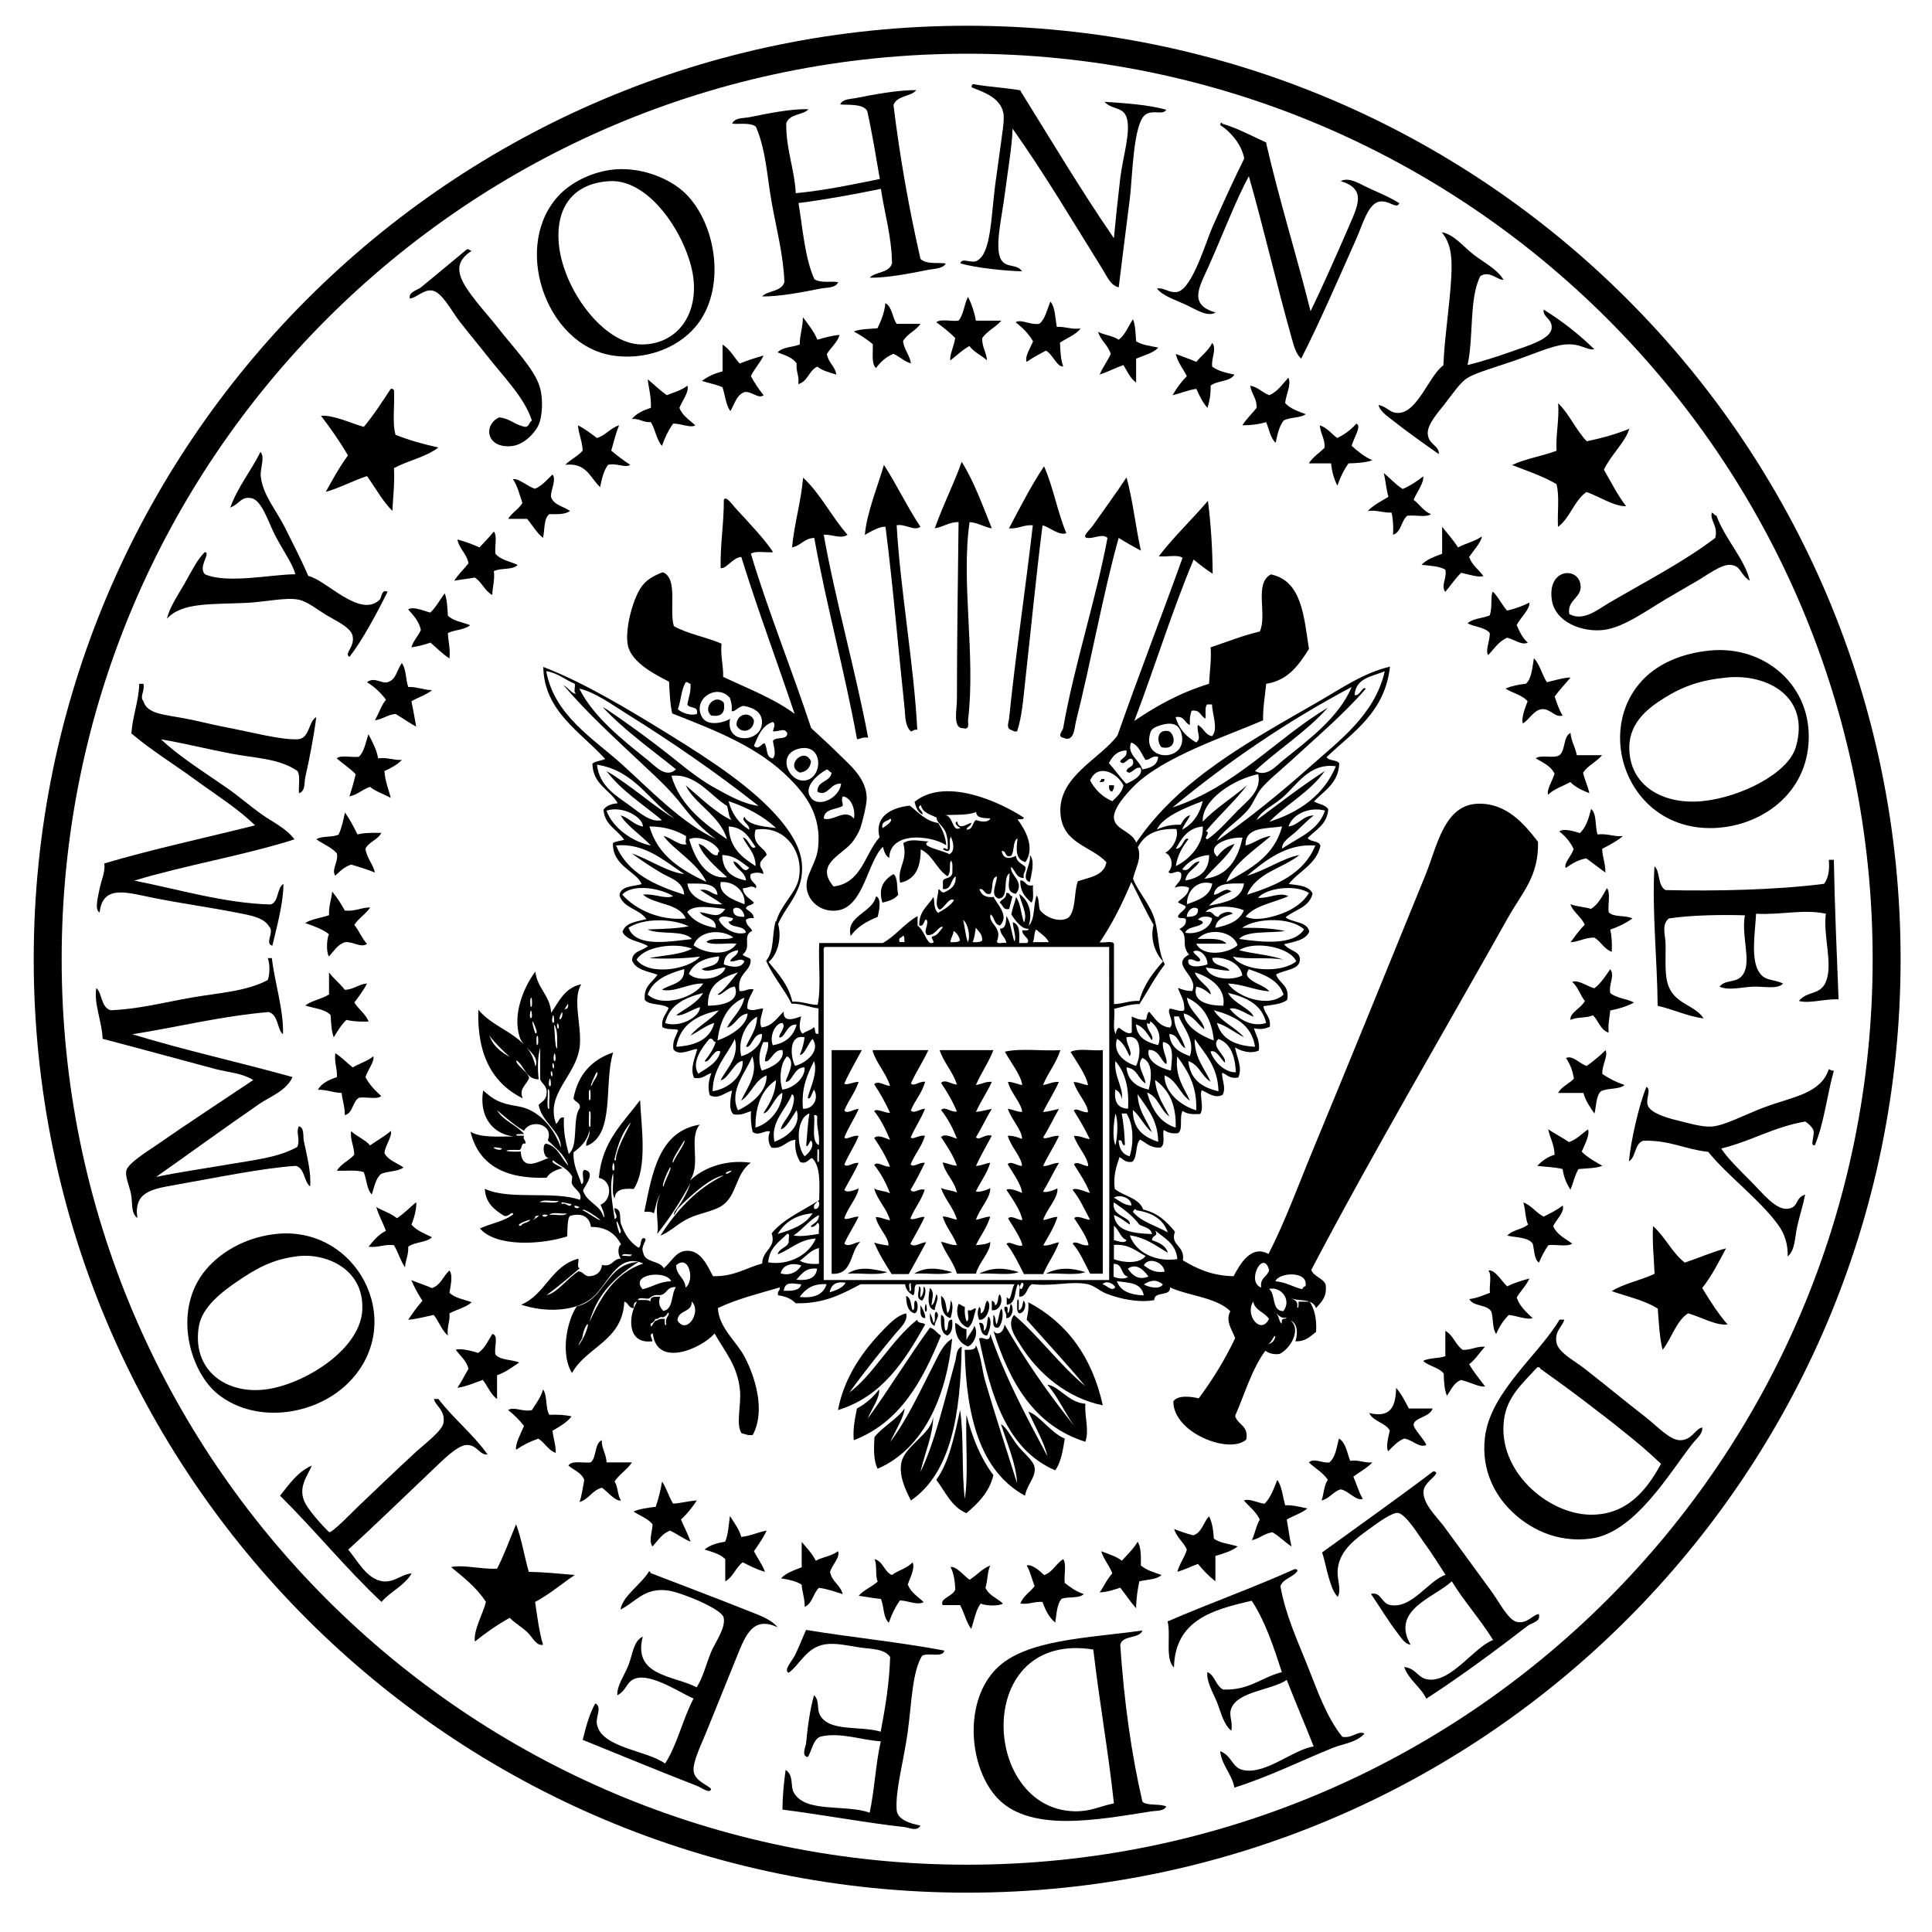 <!--
  SVG Music Logos
  Ramones - Seal v1.0.0
  https://github.com/tiagoporto/svg-music-logos
  Copyright (c) 2016-2018 Tiago Porto (http://tiagoporto.com)
-->
<svg xmlns="http://www.w3.org/2000/svg" viewBox="0 0 200 200">
  <g class="ramones__names">
    <path d="M105.626 9.392c3.192 5.125 6.295 10.34 9.685 15.267.16-1.72.39-3.96.66-6.24.26-2.17 1.12-4.78.66-6.24-.35-1.15-1.52-.8-2.3-1.64 2.26.15 4.51.3 6.4.82-.35.6-1.35-.03-2.13.49-1.31.87-1.37 6.58-1.64 8.7-.47 3.64-.85 6.77-1.15 9.19-.84-.17-1.24-1.16-1.64-1.81-2.96-4.74-6.07-10-9.35-14.61-.05 1.82-.48 4.24-.82 6.89-.28 2.25-1.11 5.57-.33 6.73.57.83 1.56.34 2.14 1.15-1.71-.05-4.6-.32-6.4-.82.16-.69 1.21.12 1.81-.33 1.37-.83 1.37-4.46 1.81-7.88.16-1.21.35-2.44.5-3.61.18-1.45.49-3.03.33-3.78-.34-1.6-2.08-2.14-3.28-2.63-.02-.19.04-.29.17-.33 1.57.29 3.35.37 4.92.65z"/>
    <path d="M94.792 9.392c-.503.602-1.94.496-2.298 1.477.678 5.56 1.634 10.84 2.79 15.92.57.62 1.988.36 2.627.49-.32.55-1.18.53-1.8.65-1.85.37-4.29.85-6.07.82.51-.62 1.99-.45 2.3-1.48-.05-2.9-.77-5.14-1.15-7.72-2.77.57-5.58 1.09-8.53 1.47.45 2.73.66 5.69 1.64 7.88.66.46 1.9.16 2.47.32-.29.62-1.17.53-1.8.65-1.85.37-4.29.84-6.07.82.5-.62 1.98-.45 2.3-1.48-.1-2.82-.84-5.57-1.31-8.21-.49-2.75-.6-5.49-1.64-7.88-.55-.49-2-.21-2.46-.33.3-.64 1.16-.53 1.81-.66 1.85-.37 4.29-.89 6.08-.82-.5.62-1.98.44-2.29 1.47-.02 2.75.84 4.63.99 7.22 3.09-.3 5.88-.9 8.7-1.47-.41-2.38-.8-4.78-1.31-7.06-.49-.78-2.05-.57-2.79-.66.23-.58 1.11-.55 1.64-.66 1.76-.36 4.46-.85 6.24-.82z"/>
    <path d="M131.07 14.81c1.372 5.96 3.13 11.534 4.598 17.4 1.077-2.18 2.7-5.835 3.94-8.7.967-2.233 1.875-3.95-.82-4.76.89-.49 2.082.36 3.118.82 1.02.454 2.165.946 2.955 1.477-.32.673-1.09-.405-2.13-.164-1.13.262-1.73 2.506-2.3 3.776-1.77 3.98-4.03 9.17-5.74 12.47-.56-.52-.78-1.43-.98-2.14-1.55-5.5-2.86-11.23-4.43-16.75-1.24 2.25-2.75 6.15-4.1 9.19-.96 2.17-2.27 4.1.66 4.92-.88.52-2.11-.37-3.12-.82-1.04-.48-2.34-.89-2.95-1.65.66-.17 1.33.52 2.14.33 1.54-.37 2.94-5.24 3.61-6.73 1.31-2.94 2.35-5.21 3.28-7.06-.26-1.53-1.54-2.88-2.46-3.45-.04-.3.16-.34.17-.17 1.68.5 3.09 1.29 4.6 1.97z"/>
    <path d="M26.995 46.82c.442.578-.073 1.624 0 2.462.162 1.87 1.594 3.526 2.462 5.253.916 1.82 1.75 3.454 2.462 5.09 1.82.383 5.34 4.422 7.38 2.462.22-.215.2-1.162.82-.82-1.09 2.19-2.63 5.063-3.94 6.73-.61-.333.55-.98.33-2.134-.17-.858-1.44-1.448-2.63-2.134-.9-.53-2.03-1.46-2.96-1.65-1.33-.27-3.36.23-5.42.33-3.62.17-6.69-.07-8.21 1.64.22-1.09 1.09-2.38 1.8-3.61.71-1.25 1.39-2.63 2.13-3.29.64.09-.76 1.54 0 2.3 2.29 1.02 7.03-.01 9.35 0-.25-1.08-1.28-2.44-2.13-4.11-.7-1.37-1.34-3.59-2.46-3.78-1.06-.17-1.18.63-2.14.98.79-2.17 2.14-3.77 3.12-5.75z"/>
    <path d="M177.2 53.058c.215.058.257.29.49.33.882 2.406 2.932 4.503 3.448 6.73-1.07-.698-.853-1.513-1.97-1.642-.947-.11-2.55 1.125-3.447 1.64-1.06.612-2.17 1.253-3.11 1.807-2.03 1.192-4.48 3.015-6.56 3.283-2.22.286-5.08-.777-5.41-3.12-.46-3.212 2.63-3.43 2.96-1.64.27 1.44-1.42 1.6-1.15 3.118 1.46.808 2.94-.466 4.11-1.15 3.6-2.11 7.7-4.22 11-6.73.34-1.26-.65-1.915-.33-2.626z"/>
    <path d="M177.035 67.34c5.648-.55 10.647 3.668 10.178 9.684-.435 5.577-5.403 8.7-10.178 8.7-8.587 0-12.085-10.12-6.895-15.43 1.502-1.536 3.833-2.657 6.895-2.955zm-4.76 4.924c-1.442.9-3.597 2.4-3.612 5.09-.022 3.953 3.455 5.977 7.55 5.58 3.922-.38 8.883-2.85 9.686-5.58 1.53-5.204-2.91-7.605-7.06-7.224-2.74.252-4.58.892-6.57 2.134z"/>
    <path d="M14.355 70.787h.493c.175.765-.43 1.295 0 1.806C15.242 73.93 17 73.96 19.28 74.4c1.305.25 2.615.597 3.776.82 3.173.61 5.94 1.367 7.715 1.313 1.32-.04 1.13-1.86 1.97-2.298-.27 2.075-.7 4.3-1.14 6.238-.12.544.04 1.425-.65 1.642-.07-.75.17-1.808-.16-2.298-1.83-1.3-4.42-1.335-6.89-1.806-2.42-.46-4.91-1.09-7.22-1.47 1.9 1.81 4.46 3.38 6.9 5.09 1.17.82 2.28 1.79 3.45 2.63 1.19.85 2.6 1.47 3.45 2.63-5.27 1.68-11.24 2.65-16.58 4.27 4.54.89 9.36 2.35 14.12 2.47.87-.28.61-1.69 1.32-2.13.01 1.88-.68 4.46-1.15 6.4-.84-.23.25-1.42-.32-1.97-.54-.96-2-1.19-3.45-1.47-2.57-.51-5.36-.89-8.37-1.48-2.74-.53-5.42-1.53-5.74 1.48-.55-.28-.16-1.64 0-2.46.18-.89.6-1.74.49-2.62 5.03-1.49 10.39-2.63 15.6-3.94-1.68-1.67-4.05-3.16-6.24-4.76-2.21-1.61-4.59-3.07-6.56-4.76.13-1.84.73-3.22.82-5.09z"/>
    <path d="M189.347 89.008h.492c.09 4.89.3 9.66.49 14.446-1.4-.078-3.03.47-4.11.164.88-1.075 2.21-.576 2.79-1.97.77-1.866-.29-4.647 0-7.06-2.26-.507-4.77.156-7.22 0-.09 1.874-.59 4.727.33 6.075.63.928 1.38.654 2.46 1.15-.56.64-1.98.277-3.12.327-1.23.054-2.51.43-3.45 0 .63-.83 1.81-.272 2.46-1.313.85-1.372-.23-3.875.16-6.074-2.16-.07-5.61-.036-7.88.328-.77.65-.35 1.7-.33 2.63.04 1.53-.15 3.25.33 4.43.74 1.83 2.76 1.93 3.61 3.29-1.78-.25-3.11-.94-4.76-1.31-.04-4.78-.6-9.91-.33-14.44.61.48.29 2 1.15 2.46 5.16.12 11.47-.01 16.41-.65.42-.56.59-1.38.49-2.46z"/>
    <path d="M27.652 99.186h.492c.3 2.6 1.245 5.43 1.15 7.88-.625-.488-.447-2.004-1.478-2.3-5.04.433-9.386 1.56-14.118 2.3 5.36 1.644 11.103 2.904 16.58 4.43-.627 1.427-2.286 1.993-3.447 2.792-3.5 2.41-7.12 5.046-10.67 7.55 2.39-.508 5.02-.87 7.56-1.312 2.52-.44 5.12-.687 7.06-1.806.33-.8-.19-1.513.17-2.134.57.172.41 1.04.49 1.477.28 1.387.81 3.338.66 4.76-.66-.542-.54-1.868-1.47-2.134-3.49.23-8.27 1.23-12.47 1.97-2.47.43-4.34.74-3.94 3.44-.7-.56-.48-1.54-.65-2.46-.15-.81-.65-1.84-.49-2.47.2-.78 2.2-1.99 3.12-2.63 3.24-2.26 7.29-4.9 10.01-6.73-1.14-.73-2.61-.8-3.94-1.15-3.6-.96-7.78-2.11-11.65-3.12-.06-1.8-.93-3.66-.65-5.25.62.5.45 1.98 1.48 2.29 2.84-.1 5.68-.84 8.38-1.31 2.78-.49 5.59-.61 7.88-1.81.24-.58.24-1.72 0-2.3z"/>
    <path d="M189.347 110.677c.132.087.267.17.492.164-.71 2.52-1.01 5.45-1.97 7.72-.58.09.06-1.03-.17-1.64-.21-.34-.48-.61-.82-.82-3.28.56-5.62 2.05-8.7 2.79.6.94 1.77 2.1 3.12 3.45 1.1 1.1 2.53 2.95 3.77 2.79 1.18-.15.69-1.09 1.8-1.47-.2 1.04-.56 2.15-.82 3.29-.26 1.08-.18 2.44-.99 3.12.04-1.22-.28-2.3-.99-3.28-1.92-2.64-5.33-5.16-7.23-7.55-2.38-.25-4.02-1.24-6.73-1.15-.92.28-.73 1.68-1.48 2.13.17-2.02 1.05-5.92 1.81-7.71.55.32-.14 1.29.16 1.97.31.7 1.71 1.18 2.95 1.48 1.17.29 2.61.72 3.61.66 1.35-.08 3.36-1.19 5.42-1.97 3.01-1.13 5.86-1.4 6.73-3.94z"/>
    <path d="M171.125 126.93c1.252 1.1 1.957 2.747 3.283 3.775 1.44-.477 2.752-1.08 4.268-1.477-.76 1.43-1.49 2.89-2.463 4.104.802 1.332 1.632 2.637 2.627 3.776-1.236.14-2.8-.81-4.104-1.15-1.273.862-1.674 2.595-2.627 3.777-.32-1.267-.38-2.8-.5-4.268-1.34-.855-3.14-1.244-4.76-1.806 1.26-.81 3.03-1.12 4.43-1.8-.06-1.63-.25-3.14-.16-4.92z"/>
    <path d="M28.472 127.75c8.366-.977 13.62 8.865 7.88 15.1-3.384 3.678-9.797 4.665-13.79 1.478-2.746-2.192-4.548-7.97-1.805-12.148 1.296-1.972 4.017-4 7.715-4.43zm-3.94 4.924c-1.505 1.025-3.593 2.596-3.94 4.596-.762 4.41 2.633 7.093 6.896 6.566 3.84-.474 9.792-4.03 10.014-8.208.228-4.294-3.798-5.95-6.73-5.58-2.64.33-4.274 1.288-6.24 2.626z"/>
    <path d="M161.932 136.614c-.165.694-.978 1.108-.82 2.298.14 1.076 1.827 1.908 2.954 2.79 2.264 1.774 3.952 3.18 6.402 5.09 1.02.794 2.376 2.286 3.447 2.298 1.243.014 1.614-1.23 2.298-1.313.08.655-.588 1.14-.985 1.642-2.374 3-5.947 9.22-10.506 9.85-3.58.49-6.568-1.06-8.536-3.12-1.228-1.29-2.904-3.79-2.462-7.39.575-4.69 5.6-8.54 7.715-12.15h.49zm3.94 9.85c-2.09-1.643-4.235-3.224-6.402-4.76-.036-.13-.137-.192-.328-.165-1.524 1.67-3.134 3.03-3.447 5.41-.704 5.35 4.536 9.75 8.865 9.85 3.786.08 5.868-2.47 7.387-5.26-1.883-1.82-4.01-3.47-6.075-5.09z"/>
    <path d="M63.11 17.6c2.99-.452 6.205.8 7.88 2.462 3.21 3.186 4.245 9.97.985 13.79-1.974 2.31-5.32 3.44-8.536 2.954-7.02-1.06-10.56-11.603-5.42-16.744 1.14-1.14 3.03-2.152 5.09-2.462zm-5.253 7.715c.453 4.65 4.62 10.32 8.536 10.342 3.384.02 5.738-2.642 5.417-6.566-.326-3.99-4.264-10.58-8.7-10.34-3.718.21-5.634 2.66-5.253 6.57z"/>
    <path d="M134.354 162.55c-.413.737-1.49.808-1.806 1.643.513 2.928 1.757 5.63 2.79 8.208 1.043 2.6 1.942 5.29 3.612 7.39 1.018.2 1.648-.68 2.298-.33-.846.94-2.148 1.03-3.283 1.48-3.156 1.27-6.624 3-10.178 4.11-.284-1.46-1.28-2.22-1.477-3.77 1.29.5 1.178 1.74 2.462 1.97 2.338.42 5.1-2.15 7.223-2.46-.918-2.31-1.886-4.57-2.79-6.89-1.522 1.06-5.076 1.17-5.746 2.96-.29.76.2 1.38 0 2.3-.8-.65-1.06-1.9-1.48-2.95-.42-1.03-1.11-2.14-.99-3.12.8.35.86 1.44 1.64 1.81 2.72.1 3.96-1.28 6.07-1.8-.86-2.65-1.73-5.28-3.12-7.39-4.07.92-7.94 2.02-8.05 6.9-.95-.85-.3-3.31-.66-4.76 4.31-1.87 8.87-3.49 13.13-5.41.19-.03.29.03.33.16z"/>
    <path d="M80.51 168.46c-2.565-1.21-3.343.807-4.268 3.12-1.103 2.756-2 4.918-3.12 7.715-.478 1.198-1.468 3.163-1.312 4.104.17 1.02 1.548 1.42 1.806 1.8-.127.54-.977-.14-1.477-.33-3.69-1.43-8.09-3.25-11.82-4.76.34-1.35.69-2.7 1.31-3.78.73.4.03 1.34.16 2.13.41 2.48 5.13 2.71 7.06 4.1 1.27-1.95 1.83-4.63 2.95-6.73-1.03-.39-4.02-2.43-5.75-2.14-1.22.21-1.06 1.21-2.14 1.81-.08-.98.72-2.04 1.15-3.12.42-1.06.49-2.48 1.48-2.96-1.07 4.12 3.24 4.02 5.58 5.25.66-1.04.91-2.2 1.48-3.62.38-.96 1.57-2.52 1.31-3.61-.22-.91-4.44-2.61-5.75-2.79-2.48-.35-3.42 1.26-4.93 1.97.24-1.42 2.12-2.58 2.95-3.94.14-.03.15.06.16.16 3.34 1.3 6.76 2.57 10.18 3.94.99.4 2.23.8 2.95 1.64z"/>
    <path d="M97.747 170.923c-.224.706-1.753.107-2.298.492-1.01 1.628-1.07 4.82-1.48 7.88-.41 2.97-1.29 6.005-1.15 8.044.07 1.07 1.49 1.45 2.46 1.64-.31.66-1.21.21-1.64.16-3.79-.41-8.6-1.3-12.64-1.81.01-1.47.15-2.8.33-4.11.86.57.48 1.64.82 2.3 1.16 2.21 5.36 1.22 7.88 2.13.5-2.35.62-5.07 1.15-7.39-2.05-.12-4.14-.97-6.24-.49-.81.34-.87 1.43-1.32 2.13-.7-.15-.21-1.03-.17-1.48.14-1.55.42-3.57.82-4.93.63.59.22 1.41.66 2.13 1 1.67 4.14 1.02 6.24 1.64.46-2.44.89-4.91.98-7.72-.57-.88-2.02-.83-3.12-.99-1.19-.18-2.51-.5-3.61-.33-1.96.31-2.61 2.11-3.78 2.95-.57-.26.37-1.24.65-1.81.42-.85.76-1.75 1.15-2.63 4.7.77 9.67 1.26 14.28 2.13z"/>
    <path d="M118.266 168.79c-.354.903-2.073.443-2.298 1.476.39 5.793 1.134 11.233 2.298 16.252.528.457 1.81.16 2.463.492-.24.5-1.08.43-1.48.492-5.65.878-12.92 2.336-16.25-1.642-2.72-3.24-3.21-9.76.16-13.133 3.03-3.03 9.47-3.143 15.1-3.938zm-7.058 18.712c1.69.042 2.518-.487 4.104-.82-.586-5.434-1.51-10.53-2.134-15.924-12.452-1.98-11.643 16.502-1.97 16.744z"/>
    <path d="M40.456 40.253c.19-.027.292.036.328.164.098 1.49-.203 3.377.164 4.596 1.366.55 2.866.965 4.432 1.313-1.262.98-3.142 1.345-4.597 2.134.087 1.62-.098 2.966-.164 4.432-1.04-1.044-1.76-2.405-2.63-3.61-1.48.494-2.74 1.196-4.27 1.64.72-1.3 1.44-2.61 2.3-3.775-.84-1.457-1.8-2.798-2.79-4.104 1.3-.095 3.07.758 4.43 1.15 1.02-1.222 1.9-2.59 2.79-3.94z"/>
    <path d="M44.888 144.82h.493c1.57 2.048 3.59 3.636 5.09 5.747-.82.092-1.07-.985-2.13-.985-.96 0-2.51 1.576-3.44 2.463-2.84 2.69-6.37 6.128-8.86 8.372.91 1.015 1.89 3.08 3.61 3.283 1.15.135 1.94-.75 2.96-.82-.74 1.28-2.19 1.856-3.12 2.954-3.69-3.47-6.9-7.435-10.5-11 .95-1.18 1.8-2.468 3.29-3.118-.44 1.086-1.54 2.307-.66 3.94.61 1.108 2.4 2.95 2.47 2.955.36.02 2.42-2.12 3.12-2.79 2.12-2.01 3.63-3.48 5.91-5.58.89-.81 2.65-2.12 2.79-2.95.22-1.32-.94-1.87-.98-2.46z"/>
    <path d="M159.306 167.147c.206.73-.758.847-1.15 1.15-3.172 2.447-6.975 5.27-10.505 7.55-.61-1.25-1.8-1.914-2.29-3.283 1.37.188 1.38 1.24 2.63 1.313 2.36.136 4.59-3.343 6.57-4.104-1.31-2.136-2.96-3.93-4.27-6.074-1.85 1.71-6.34 2.94-4.27 6.56-.58-.05-1-.76-1.31-1.15-.93-1.19-1.84-2.72-2.79-4.11 1.06-.25 1.07.97 1.97 1.15 2.27.44 3.98-2.55 5.75-3.12-.73-1.12-1.35-2.15-2.3-3.45-.49-.68-1.82-2.85-2.62-2.96-.58-.08-2.07.99-2.95 1.64-1.34.97-3.04 2.15-3.28 4.1-.14 1.19.42 2.02 0 2.95-.51-.49-.75-1.37-.98-2.14-.24-.8-.38-1.7-.65-2.46 3.84-2.79 7.72-5.53 11.49-8.38.19-.03.29.03.33.16-.09.4-1.22 1.03-1.31 1.8-.16 1.35 1.35 2.69 2.14 3.77 1.82 2.5 3.14 4.27 4.92 6.73.78 1.07 1.72 2.96 2.63 3.12 1.15.19 1.59-.81 2.3-.82z"/>
    <path d="M53.424 157.79c.57 1.51.853 3.306 1.313 4.925 1.665.032 3.196.196 4.76.33-1.375.922-2.602 1.993-4.103 2.79.226 1.524.417 3.084.82 4.43-.708.156-1.106-.82-1.64-1.312-.598-.55-1.326-.968-1.807-1.477-1.3.726-2.495 1.554-3.61 2.462-.14-1.236.81-2.8 1.148-4.104-.938-1.47-2.292-2.523-3.61-3.61 1.266-.28 3.14.25 4.76.163.748-1.44 1.318-3.06 1.97-4.597z"/>
    <path d="M155.694 28.926c-.507.245-1.503-1.026-2.462-.328-1.167 2.335-.665 6.34-1.313 9.193 1.12-.27 2.91-.81 4.76-1.47 1.57-.56 3.79-1.21 3.94-2.3.13-1.03-.95-1.17-.82-1.97 1.93 1.19 3.67 2.57 5.25 4.11-.91.1-1.42-.67-3.12-.49-1.34.15-3.14.96-5.09 1.64-1.92.67-4.04 1.26-4.93 1.81-.74.46-1.54 1.65-2.3 2.63-.74.95-1.85 2.16-1.81 3.12.05 1.18 1.19 1.19 1.15 2.14-1.66-1.16-3.28-2.31-4.93-3.61-.46-.36-1.16-.84-1.32-1.48 1.03.22 1.15.89 2.13.82 1.96-.12 3.16-3.94 4.59-4.92.09-2.68.66-6.22.82-9.19.11-2.04-.05-3.46-.99-4.59 1.24.21 2.16 1.42 3.28 2.3 1.06.83 2.45 1.5 3.12 2.63z"/>
    <path d="M168.663 44.357c-.322 1.32-1.94 2.766-2.626 4.268.74 1.286 1.416 2.633 2.298 3.776-1.24.04-2.807-1.02-4.104-1.47-1.29.9-1.69 2.69-2.95 3.61-.08-1.45.18-3.24-.16-4.43-1.38-.81-3.02-1.36-4.59-1.97 1.36-.66 3.13-.92 4.6-1.48-.09-1.79.29-3.1.17-4.92 1.17 1.14 1.83 2.77 2.96 3.94 1.58-.33 3.08-.75 4.44-1.31z"/>
    <path d="M51.62 43.208c1.176.08 1.694.822 2.79.985.385-.052.367-.508.657-.657-.84-2.483-2.82-4.358-4.925-7.06-.71-.91-1.632-1.99-2.627-3.282-.76-.986-1.763-2.97-2.79-3.12-.9-.128-1.644.797-2.3.822-.165-.67.79-.855 1.15-1.15 1.486-1.21 3.2-2.64 4.76-3.94.266-.045.284.156.493.165-2.338 1.46-1.057 3.27.493 5.26.71.9 1.59 1.88 2.3 2.79 1.53 1.97 3.72 4.19 4.27 6.08.35 1.2.27 3.02-.16 3.94-.31.67-1.44 2.02-2.79 2.14-2.64.24-2.9-2.2-1.31-2.95z"/>
  </g>
  <g class="ramones__eagle">
    <path d="M99.553 47.805c1.285 2.052 2.166 4.51 3.12 6.895-.836-.15-1.396-.575-2.3-.657-.912 6.217.648 13.81-.163 20.52-.024.195.225 1.034-.492.82-1.128.05-.657-1.94-.657-2.954 0-6.05.1-12.24.17-18.39-1.02.01-1.57.51-2.46.65.84-2.4 1.95-4.52 2.79-6.9z"/>
    <path d="M91.51 48.133c1.33 2.06 2.418 4.367 3.775 6.402-.7.473-1.532-.324-2.463-.164.37 6.64 1.802 14.51 2.134 21.18-.343-.07-.435.12-.657.17-.65-.62-.57-1.63-.66-2.46-.65-6.03-1.19-12.61-1.97-18.71-.48-.14-1.58.5-2.14.82.18-2.22 1.3-4.93 1.97-7.22z"/>
    <path d="M108.09 48.297c.94 2.122 1.388 4.74 2.297 6.895-.735.293-1.702-.593-2.463-.82-.67 5.293-1.207 10.86-1.805 16.25-.19 1.696-.31 3.503-.83 5.09-.35.07-.44-.112-.66-.164-.5-.176-.19-.877-.17-1.15.63-6.268 1.72-13.59 2.46-20.026-.99-.06-1.48.387-2.47.328 1.15-2.184 2.28-4.392 3.61-6.403z"/>
    <path d="M83.137 49.446c1.82 1.682 2.95 4.055 4.596 5.91-.65.478-1.68-.067-2.462 0 1.19 6.695 3.26 13.923 4.6 21.012-.53-.095-.76.112-1.15.164-1.3-7.12-3.14-13.708-4.43-20.848-1.05.042-1.38.807-2.3.985.25-2.55.92-4.67 1.15-7.23z"/>
    <path d="M116.625 49.446c.65 2.36.932 5.087 1.477 7.55-.793-.41-1.56-.847-2.298-1.312-1.643 5.88-2.81 12.593-4.432 19.042-.124.494-.157 2.203-1.313 1.64-.66-.125-.05-.734 0-.984 1.14-6.528 3.34-13.093 4.59-19.7-.56-.495-1.41.118-2.14 0-.56-.11.33-.852.65-1.312 1.03-1.478 2.39-3.326 3.44-4.924z"/>
    <path d="M82.316 74.07c-1.838-5.495-3.84-10.824-5.58-16.416-.914.075-1.558 1.284-2.135 1.15-.05-2.52.34-4.59.33-7.06.21-.507.91.545 1.32.985 1.19 1.28 3.01 3.21 3.78 4.43-.75.07-1.8-.17-2.3.16 1.71 5.74 4.26 12.04 6.24 18.05.81.77 1.82 1.65 2.79 2.62 1.19 1.19 2.91 2.54 2.96 4.59.02.66-.45 2.55-.65 3.12-.19.53-.55 1.15-.98 1.64-1.13 1.26-3.71 2.2-1.8 4.43 2.93-.36 3.21-3.36 4.76-5.09-.56-2.17 1.22-3.07 3.12-3.28.91.68 1.6 1.58 2.96 1.8.4.64.74 1.34.83 2.3-1.69-1.08-5.83-1.43-5.91 1.31-.39-.21-.53-.67-.65-1.15-1.56 1.47-1.98 6.09-4.59 6.57-1.56.28-3.01-.67-3.28-2.14-.27-1.44.95-2.56 1.15-4.27.4-3.44-1.32-5.58-2.95-7.23-3.18-3.21-7.46-4.9-12.14-6.73-.23-.97-.27-2.14-.33-3.29-1.41-.72-3.91-1.98-4.27-3.78-.31-1.58.45-4.54 1.32-5.91.56-.9 1.53-1.36 2.3-1.64 1.62.63.63 3.85 1.15 5.58 1.43.81 3.36 1.13 4.93 1.81-.12 1.32.2 2.21.17 3.44 2.6 1.23 5.38 2.28 7.55 3.94zm-12.148-.657c.443.416 1.377.71 1.97.492.223-.88-.805-.51-.985-.985.124-.697.383-1.258.328-2.134-.21-.01-.22-.21-.49-.164-.47.735-.49 1.913-.82 2.79zm2.627.985c.693.876 2.485.265 2.79 0-.595 2.818 3.54 2.52 3.284.164-.09-.82-.78-1.273-1.81-1.477-.57-.066-1.08.77-1.32.492.07-.564-.07-.92-.17-1.313-1.35-1.65-4.11.204-2.79 2.134zm5.253 2.79c.48.64.97-.543 1.15-.163.26.504.096 1.435.82 1.477.38-.462.05-1.267 0-1.806.28-.487 1.518-.014 1.477-.82-.32-.58-.824-.12-1.477-.165.05-.38.32-.67 0-.98-1.12.36-1.53 1.43-1.97 2.47zM83.3 80.8c1.955-.213 1.982-3.986-.656-3.283-2.264.604-1 3.464.657 3.283zm.658 1.806c.83 1.033 2.918.01 3.12-1.477-1.117-.13-1.403 1.43-2.463.82-.02-1.17 1.34-.96 1.477-1.97-.234-.04-.277-.27-.492-.33-1.06.58-2.5 1.88-1.642 2.95zm3.283.82c-.69.403-1.92.263-1.97 1.314.98.336 2.22-1.103 3.12 0 .19-.727-.18-2.193-1.15-2.298-.18.517-.01.372 0 .985zm4.11 2.3c.31-.194 1.14-.715.82-.986-.29.307-.97.23-.82.985z"/>
    <path d="M74.93 72.756c.17 1.048-.266 1.486-1.314 1.313-.94-.83.452-2.33 1.313-1.32z"/>
    <path d="M78.048 74.562c.02 1.163-1.394 1.486-1.806.493-.02-1.163 1.395-1.486 1.806-.493z"/>
    <path d="M121.057 75.71c.7.52.656 2.004-.82 1.643-.537-.566-.478-1.99.82-1.642z"/>
    <path d="M83.958 78.83c-.097.67-.48 1.052-1.15 1.15-1.615-.682.468-2.765 1.15-1.15z"/>
    <path d="M114 80.636h.327c.077.35-.234.313-.492.328.03-.133.164-.163.164-.328z"/>
    <path d="M114.82 81.293h.492c.07.343-.113.435-.164.657-.29-.04-.375-.283-.33-.657z"/>
    <path d="M106.61 88.516c.55.56.17 1.982 0 2.79-1.047-.285.183-1.812 0-2.79z"/>
    <path d="M92.494 90.485c.488.388.316 1.435.492 2.134-.36.46-.972.67-1.642.82-.48-1.56.21-2.4 1.15-2.96z"/>
    <path d="M105.626 91.142c.615-.013.496.707 1.313.492-.06.603.14 1.453-.17 1.806-.61-.544-1.18-1.124-1.15-2.298z"/>
    <path d="M104.15 92.455c.447-.12.33.326.656.33-.088.46-.24.852-.328 1.312-.686.14-.65-.444-.985-.657.142-.404.726-.367.656-.985z"/>
    <path d="M90.688 92.784c.617.203.296 1.658.164 2.134-1.132.454-2.135 1.038-2.79 1.97-.532-2.12 2.243-2.352 2.626-4.104z"/>
    <path d="M90.36 108.707h5.745c-.554 1.198-1.265 2.237-1.806 3.447.28.376.92-.268 1.47-.164-.32 1.158-1.05 1.91-1.48 2.955.31.412 1-.193 1.47-.164-.42 1.07-1.04 1.92-1.48 2.96.2.3.88-.3 1.47-.16-.33 1.15-1.07 1.89-1.48 2.96.28.38.92-.27 1.47-.16-.47.96-.94 1.91-1.48 2.79.34.49.86-.22 1.47 0-.37 1.12-1.06 1.9-1.48 2.96.16.26.98-.2 1.47-.16-.44.99-.99 1.86-1.48 2.79.4.45 1.12-.18 1.64-.16-.61 1.1-1.19 2.21-1.81 3.29H92.3c-.647-1.05-1.313-2.08-1.807-3.28.41.2.966.24 1.477.33.08-.85-1.107-1.84-1.314-2.95.59.01.95.26 1.48.33-.364-1.28-1.276-2.01-1.64-3.28.45.26 1.19.23 1.64.5-.423-1.11-.96-2.1-1.64-2.95.386-.43 1.035.27 1.64.17-.45-1.08-1.013-2.05-1.64-2.95.387-.43 1.234.07 1.64.17-.46-1.07-.95-2.11-1.64-2.96.287-.33 1.08.23 1.64.17-.48-1.05-1.03-2.03-1.64-2.95.4-.44 1.123.18 1.64.16-.436-1.37-1.365-2.24-1.803-3.61z"/>
    <path d="M97.255 108.707h5.58c-.5 1.304-1.266 2.344-1.805 3.61.58-.074.948-.364 1.642-.327-.49 1.097-1.152 2.023-1.642 3.12.592-.065 1.1-.214 1.642-.33-.58.954-1.062 2.003-1.642 2.956.352.394.904-.4 1.642-.164-.555 1.032-1.14 2.034-1.642 3.12.588-.015.95-.256 1.477-.33-.33 1.147-1.006 1.95-1.477 2.956.14.182 1.18-.125 1.477-.33.062.996-1.128 2.155-1.477 3.284.53-.073.89-.314 1.477-.328-.33 1.146-1.006 1.95-1.477 2.955.553-.05 1.12-.09 1.477-.33.063.99-1.17 2.11-1.477 3.28h-1.97c-.38-1.26-1.2-2.09-1.642-3.29.58.07.948.36 1.642.33-.388-1.09-1.133-1.83-1.477-2.96.588.01.95.25 1.477.33-.353-1.29-1.242-2.04-1.642-3.29.45.26 1.19.23 1.642.49-.265-1.27-1.187-1.88-1.477-3.12.53.07.89.31 1.477.33-.404-1.13-1.038-2.03-1.642-2.96.388-.43 1.235.07 1.642.16-.424-1.11-.96-2.11-1.642-2.96.387-.43 1.036.27 1.642.16-.452-1.08-1.014-2.05-1.642-2.96.403-.45 1.124.18 1.642.16-.44-1.37-1.367-2.25-1.805-3.61z"/>
    <path d="M105.79 123.48c-.015-.806-.967-2.094-1.476-2.954.318-.412 1 .193 1.477.164 0-.87-1.17-1.996-1.47-3.12.61-.01 1.04.167 1.48.33.02-.9-1.13-2.036-1.47-3.12.53.074.89.315 1.48.33-.03-.85-1.19-1.976-1.47-3.12.59.014.95.255 1.48.328-.11-.984-1.22-2.387-1.8-3.447 1.59-.38 3.89-.05 5.75-.16-.44 1.37-1.28 2.33-1.8 3.61.58-.07.95-.36 1.64-.32-.48 1.1-1.12 2.05-1.64 3.12.6-.06 1.1-.21 1.65-.33-.56.98-1.04 2.02-1.64 2.96.23.27 1.05-.26 1.64-.16-.49 1.1-1.15 2.03-1.64 3.12.66 0 .99-.33 1.64-.33-.58.96-1.06 2.01-1.64 2.96.14.18 1.18-.12 1.48-.33.1 1.03-1.13 2.15-1.47 3.29.53-.07.89-.31 1.48-.33-.36 1.12-.95 2-1.48 2.96.7.04 1.06-.25 1.64-.33-.43 1.21-1.16 2.12-1.64 3.29H106c-.56-1.08-1.08-2.21-1.806-3.12.334-.38.98.32 1.64.16-.096-.67-.97-1.98-1.475-2.79.31-.41 1 .19 1.47.16-.09-.84-1.04-2.24-1.64-3.12.27-.26 1.27.15 1.64.33z"/>
    <path d="M110.88 108.87c.768-.38 2.24-.056 3.282-.163v23.146h-1.313c-.56-1.09-1.05-2.24-1.81-3.12.33-.375.98.322 1.64.165-.07-.698-.96-1.995-1.48-2.79.32-.368 1.14.16 1.64.163-.56-1.08-1.08-2.2-1.81-3.11.34-.27 1.31.22 1.8.33-.44-1.1-1.06-2-1.65-2.95.32-.41 1 .2 1.47.17 0-.88-1.14-2.03-1.48-3.12.69-.03 1.06.26 1.64.33-.48-1.05-1.06-2-1.65-2.95.28-.37.92.27 1.47.16-.01-.87-1.18-1.99-1.48-3.12.59.02.95.26 1.48.33-.13-.96-1.18-2.42-1.8-3.44z"/>
    <path d="M91.837 131.69c-1.04.38-2.79.055-4.104.163 1.267-.822 2.565-.495 4.104-.164z"/>
    <path d="M98.568 131.69c-.987.38-2.68.055-3.94.163 1.204-.76 2.522-.577 3.94-.164z"/>
    <path d="M105.462 131.69c-1.04.38-2.79.055-4.104.163 1.32-.68 2.63-.633 4.104-.164z"/>
    <path d="M112.357 131.69c-1.04.38-2.79.055-4.104.163 1.32-.68 2.63-.633 4.104-.164z"/>
    <path d="M95.12 133.166c.367.07.067.81.164 1.15.254-.24.344-.64.328-1.15.393.298.087 1.28-.164 1.477-.687-.244-.29-.828-.328-1.477z"/>
    <path d="M96.27 133.33c.517.445.2 1.09.163 1.807.33-.22.366-.73.492-1.15.367.326-.16 1.144-.164 1.643-.86-.163-.65-1.557-.49-2.3z"/>
    <path d="M103.492 133.987c.422.593.033 1.778-.82 1.642v-.99c.2.07.336.21.327.49.41-.14.23-.87.49-1.15z"/>
    <path d="M93.807 134.152c.526.185.465.957.657 1.477.37-.07.005-.88.328-.99.304.15.277 1.36-.164 1.31-.65-.23-.824-.93-.82-1.81z"/>
    <path d="M97.42 134.152c.52.3.498 1.143.656 1.806.244-.303.314-.78.328-1.313.38.337.114 1.418 0 1.806-.863-.23-.972-1.21-.985-2.29z"/>
    <path d="M105.298 134.644c.254-.502.145.712.164.985.398-.1.365-.62.492-.99.39.35.09 1.39-.492 1.31-.253-.24-.144-.84-.164-1.32z"/>
    <path d="M102.18 134.644c.542.22.08 2.115-.822 1.97-.19-.46-.19-.854 0-1.313.223.06.136.42.164.66.5-.16.358-.95.657-1.31z"/>
    <path d="M112.357 143.508c-1.953-2.37-4.052-4.593-6.074-6.895.08-.576.245-1.07.164-1.806 4.01 2.12 6.604 5.653 7.715 10.67-3.67-.727-6.69-3.28-8.536-6.238-.533-.86-1.435-2.08-.657-3.12 2.65 2.27 4.7 5.15 7.38 7.38z"/>
    <path d="M95.777 135.136c.107-.463.19.378.164.492-.07.33-.3.133-.16-.492z"/>
    <path d="M99.224 134.972c.243.086.414.243.657.328-.05.598.03 1.068.17 1.477.37-.07.07-.81.17-1.15.47.137.43-.23.82-.163-.22.703-.29 1.57-.82 1.97-.86-.212-1.42-1.485-.98-2.462z"/>
    <path d="M104.642 134.972c.38.392.145 1.56-.493 1.477.13-.57-.25-.64-.17-1.15.49-.17.29.36.33.65.27-.17.18-.7.33-.99z"/>
    <path d="M103.657 135.465c.296.414.083 1.718-.328 1.97-.72.11-.45-.762-.5-1.313.27.166.18.697.33.985.24-.467.23-1.188.49-1.642z"/>
    <path d="M117.282 74.727c2.335-1.605 4.86-3.02 7.88-3.94.053-1.26.256-2.37.163-3.776 1.676-.56 3.276-1.21 5.09-1.64.8-1.73-.63-4.98 1.148-5.91 3.217.67 3.415 4.36 3.94 7.72-1.046 1.64-2.123 3.24-4.432 3.61-.11 1.26-.34 2.39-.32 3.78-3.79 1.64-10.44 3.79-13.46 6.9-.59.61-2.12 2.22-1.97 3.29.17 1.14 1.84 1.28 2.3 2.47 4.5-6.64 11.72-10.48 18.88-14.61 2.36-1.36 4.69-2.99 7.39-3.61-.54 4.77-3.84 6.77-6.56 9.36.23.43 1.07.25 1.31.66-.1 2.09-1.57 2.81-2.62 3.94.48.29 1.22.32 1.48.82-.13 1.57-1.29 2.1-2.13 2.96.28.44 1.19.24 1.32.82-.46 1.95-2.22 2.59-3.28 3.94 1.02.13 2.11.19 2.46.99-.31 1.44-1.84 1.66-2.79 2.46.73.58 2.23.4 2.46 1.48-.4.91-1.59 1.04-2.62 1.31.64.77 1.71.68 1.64 1.64-.07 1-1.49.97-2.46 1.48.3.96 1.43 1.09 1.15 2.63-.57.47-1.57.51-2.46.66.1.83.79 1.07.66 2.13-.59.25-1.03.28-1.64.16.19.74.64 1.23.5 2.3-.83.38-1.89.05-2.46-.33.14.94.82 2.1.33 3.12-.87.17-1.14-.28-1.64-.49-.19.34.48 1.62 0 2.3-.8.39-1.5-.22-2.13-.49-.29.43.28 1.82-.17 2.46-.76.05-1.42 0-1.8-.32-.4.53.07 1.93-.49 2.3-.68.09-1.11-.09-1.47-.32-.2.3.22 1.45-.33 1.81-1.06.08-1.49-.48-2.13-.82-.53.51-.24 1.84-.82 2.3-.71.11-.92-.28-1.31-.49-.31.95-.665 1.86-.494 3.29.92.77 2.49.9 2.95 2.14 1.51.35 2.456 1.27 3.286 2.3-.54 1.44 1.05 1.37.82 2.96 1.44.86 3 1.6 5.25 1.64.64-1.21 1.8-3.3 3.61-2.3 1.73-3.36 3.1-7.16 4.76-11.16 3.7-8.93 7.68-18.73 11.49-28.07 1.18-2.88 1.9-7.27 5.42-7.38 2.97-.09 4.8 2.09 6.23 3.94.1 3.57-1.65 5.26-3.12 7.88-6.64 11.84-14.06 24.46-20.35 36.44.27.71 1.16.81 1.48 1.48.19 1.34-.46 1.84-.982 2.468-.48-1.18-1.96-.54-2.79-1.15.37.29 1.01.3.82 1.15.22-.05.138-.41.16-.66h1.15c.49.76.74 1.77.66 3.12-.59.45-1.06 1.02-2.14.98.27-.83.22-1.86-.49-2.14 1.07.87.09 2.82-1.15 3.45-.69.09-1.11-.09-1.48-.322-1.39 1.894-2.12 4.44-3.12 6.73.25.955 1.43.985 1.15 2.46-1.77 1.558-7.54-.692-7.55-3.94.39-.68 1.805-.54 2.63-.33 1.42-1.91 2.7-3.97 3.77-6.232-.247-.75-1.07-1.77-.496-2.79-1.46-1.44-4.244-1.56-6.24-2.46.03 1.01-1.64.33-1.64 1.31-1.53.29-3.51-.1-4.93-.66-.71-.275-1.29-.85-1.97-.99-1.77-.35-3.43.25-5.744 0-.59.29-.48 1.28-1.316 1.31-.1-.39.21-1.19-.16-1.31-.37.728-.15 2.04-1.15 2.138v-.82c.48.79.47-.96.82-1.31-3.25-.01-7.31.01-10.02 0-.55 0-.17.93-.5 1.15-.41-.25-.75-.57-.82-1.15h-4.6c-1.906.99-3.757 2.04-6.73 1.97-.43-.45-1.03-.73-1.81-.82-.14-.47.23-.43.16-.82-2.2.65-4.48 1.21-6.4 2.14.11 2.065 1.93 3.435 2.79 5.09 1.05 2.03 2.18 5.506.82 8.043-.53.092-.765-.115-1.15-.167-.63-.88-.03-2.96-.17-4.43-.24-2.61-1.616-4.07-2.63-5.91-1.286 1.51-5.97 3.63-6.4 0-.56.06.246.9-.166.82-2.513.24-2.38-2.62-1.473-4.11-.29.04-.37.28-.32.66-.58.03-.54-.56-.99-.66-.19 4.07-3.89 4.64-5.41 7.38-1.21-1.9-.56-5.365.49-6.9 2.997-.67 2.95-4.384 6.4-4.6-2.31 1.46-4.28 3.27-5.09 6.236 1.21-2.67 2.67-5.095 5.58-6.07-2.84-1.23-3.68 2.47-5.58 3.775-1.72 1.18-4.56 1.314-7.06.49 2.51-1.05 3.09-4.02 5.91-4.76.09.28-.2.96.16.98-1.12.95-2.24 1.914-3.44 2.79 1.06-.2 2.18-1.76 3.28-2.46.58.02.59.6 1.31.49.67-.1 1.05-.48 1.15-1.15 1.12.24 1.08-.67 1.97-.66-.308-.19-.42-1.23 0-1.48-.59-1.05-1.47-1.81-3.12-1.8-.15-1.09-1-1.48-2.13-1.15-.34.1-.3 1.68-.33 2.13-2.7.87-7.36 1.12-9.03-.82 1.11-.53 2.55-.73 3.45-1.48-.15-.4-.48.37-.98.16-.96-.62-1.89-1.29-1.97-2.79 2.46 1.2 7.16.18 9.85 1.15.31-.72-.57-1.09-.82-1.64-.11-.23.08-.69 0-.82-.55-.87-1.19-1-1.97-1.64-.31.26.69.61.98.82-.7.18-1.31.443-1.64.985-4.38.16-7.06-1.38-7.88-4.76 1.01.62 2.78.5 4.43.49-2.3-.31-3.55-2.23-3.12-4.76 1.11.96 1.65 1.33 3.61 1.64 2.11.34 3.7 2.17 4.43 4.27.062-1.66-1.988-2.61-2.3-4.43.334-.32.8-.515.82-1.15.11-.82-.457-.97-.66-1.48v-3.28c-.29 1.046-.26 2.23-.16 3.28-1.38-.033-1.43-1.41-2.3-1.97-.09.49 1.1 1.09 1.32 1.81-.27.76-1.1 1.11-.66 2.13-3.07-1.523-4.76-4.43-4.598-9.19 1.75 2.19 5.3 2.58 5.91 5.91.5-1.274-1.24-1.804-1.65-3.12-.73-2.38.46-5.14 1.64-6.73.2 1.774 1.52 2.42 1.64 4.27.82-1.204 1.43-2.62 3.12-2.956-.96 1.46.06 4.365-.16 6.4-.33 3.086-3.6 4.89-2.46 8.047.33-.17.26-.73.82-.66-.08 1.51.2 2.646.498 3.778 1.07-.9.32-3.625 1.15-4.76.07-.62-.514-.58-.66-.987.47-2.49 1.9-4.01 4.107-4.76-1 3.16.26 8.58-2.79 9.69-.04-.7.43-.89.33-1.65-.193 1.12-.894 1.73-1.64 2.3-.06 1.42.5 2.23.82 3.29.475-.123-.15-1.35.33-1.475 1.22.246-.01 1.69-.17 2.136.384 1.26 1.82 1.47 2.136 2.79.2-.1-.17-1.02-.33-1.31 1.2-.5 1.25-2.5-.166-2.79.32-3.784 2.52-5.69 4.27-8.045.11 2.68.81 6.95-.66 9.197-1.07-.08-1.94.037-1.97.99-.38-.55-.06-1.8-.17-2.625-.45 1.44-.01 3.4.17 4.76.49-.25-.14-.72 0-1.15.81.216.45 1.06.65 1.64.4 1.12.94 1.9 1.806 2.464.35-.14.14-.85.49-.99.7.02-.34.75 0 1.48.16 1.103 1.71.81 2.14 1.64.89-.775 1.254-1.81 2.46-1.81 1.39.01 2.03 1.51 2.63 2.63 2.19.056 3.403-.86 5.09-1.31.023-1.415 1.503-1.626.98-3.12 1.253-1.54 3.25-2.335 4.925-3.45.04-1.69.13-3.42-.66-4.27-.23-.33-.53.66-1.31.33-.343-.59-.59-1.28-.49-2.3-1.02.08-1.22.97-2.47.82-.33-.39-.434-1.1-.166-1.64-.33-.31-1.172.52-1.8 0-.14-.63-.22-1.32-.166-2.14-.56.15-.96.46-1.802.325-.56-.43-.3-1.77-.16-2.46-.75.19-1.394.942-2.3.49-.25-.78-.11-1.618.167-2.3-.61.15-.853.67-1.804.49-.44-1.017.12-2.088.33-2.96-.32-.14-1.9.843-2.464 0-.12-.94.3-1.34.49-1.97-.28-.21-1.13.025-1.64-.33-.11-.98.43-1.32.653-1.97-.6-.49-1.95-.24-2.46-.82-.16-1.47.8-1.82 1.31-2.626-1.02-.36-2.25-.49-2.63-1.48.03-1.007 1.107-.975 1.64-1.48-.84-.53-2.2-.537-2.63-1.477.29-.97 1.47-1.05 2.47-1.314-.7-1.06-2.39-1.12-2.79-2.47.15-.99 1.4-.894 2.29-1.15-.45-1.3-3.06-1.86-2.955-4.264.31-.18.773-.21 1.15-.33-.69-1.06-2.01-1.5-2.137-3.12.31-.4.81-.614 1.48-.66-.807-1.43-2.57-1.91-2.628-4.1.32-.28.92-.28 1.32-.49-2.46-2.74-6.333-4.93-6.4-9.52 4.07 1.55 8.66 4.29 13.14 7.06 4.25 2.63 8.59 5.47 11.33 8.7 1.01 1.2 2.15 2.83 2.3 4.6.24 2.86-1.55 4.18-2.46 6.24.41 1.53-.09 3.215-.99 3.94.99 1.2 2.04 2.33 2.46 4.11 1.04-.05 1.66.31 2.62.33.38-1.807.057-4.32.166-6.4h6.57c1.38-.76 2.24-2.03 3.61-2.79v.98c.68.51.83 1.526 1.32 1.81.67.05.09-.35.16-.66.603-.11.82-.61 1.15-.99-.41-.24-.8.95-1.64.82-.42-.44.1-.86 0-1.48-.306-.5-.25.73-.82.49-.03-1.51.924-2.03 1.474-2.95.14.36-.03 1.27.49 1.64.624-.36 1.25-.72 1.643-1.31-.53-.35-.956.79-1.48.98-.61-.3-.146-1.6-.165-1.8.02-.77.24.18.66 0 .62-.3 1.21-.65 1.15-1.64-.56.326-.37 1.39-1.32 1.314v-.82c.07-.42.8-.16.98-.83-.02-.47.09-1.07-.16-1.31-.22.46.075 1.08-.33 1.64-1.14-.71-1.52-2.19-2.79-2.79.01 1.87-.57 3.15-2.13 3.45-.33-1.63.84-2.21.324-4.1.77-.49 1.58-.217 2.63-.17-1.08.51 1.62.95 2.14 1.32.61-.3.433-1.22.16-1.81-.35.476.352 1.996-.82 1.31.12-.29.3-.02.49 0 .04-.69-.01-1.16-.16-1.64-.25-.8-1.02-1.13-.98-1.64-.64-.344-1.47-.49-1.64-1.31-.56.31.28.575.17.98-.48-.234-.68-.744-.82-1.31 3.17-2.59 8.83-.01 11.32 1.64-.05.23-.41.14-.66.17.8 1.09 1.85 2.892.82 4.43-1.07-.3-.95-1.28-.82-2.46-.53.29-.29 1.35-.66 1.802-.72.24-.43-.55-.98-.49.17.87.832.823 1.48.49.05.663.62.81.98 1.15.08.52-.3.58-.17 1.15-.814 0-.855-.78-1.31-1.15-.21.84 1.48 1.5.49 2.79-1.07-.21-.66-1.01-.653-2.13-.784.47.04 2.56-1.15 2.623-.91-.35-.186-1.47-.163-2.3-.65.17-.355 1.28-.66 1.8-.72.17-.54-.56-1.15-.49.18.59.616.92 1.48.82.33.78 1.65 1.89.66 2.95-.63-.08-.555-.86-.984-1.15-.28 1 1.27 1.28.66 2.79.02.37.69.07.98.17-.1-.61-.62-.802-.66-1.474.64-.02.6-.71.658-1.31.468.687.53 1.77.82 2.62.26-.32-.14-1.38-.16-1.97.75.19.7 1.16.66 2.14h.82c.45-.4-.56-.74-.49-1.31.26-.02.63.08.66-.17-.68.11-1.37-.82-1.8-1.47.11-.65.346-1.18.49-1.8.49.65.506 1.79.82 2.626.42-.92-.35-2.053-.49-2.953.89.6 1.435 1.82.98 3.28.67-.64.46-2.162.82-3.12.28.33.18 1.03.33 1.48.54.77 2.04 1.39 2.95.82.82-.762.556-2.62.988-3.773 1.22-.42 2.71-.57 2.955-1.97-1.61-1.73-4.56-1.89-4.76-5.09-.23-3.82 4.14-5.62 5.91-8.04 2.17-6.2 4.52-12.22 6.73-18.38-.49-.38-1.69-.06-2.46-.165 1.57-2.04 3.43-3.79 5.09-5.74.3 2.38.47 4.9.49 7.55-.69-.45-1.35-.94-1.97-1.47-2.28 5.42-4.08 11.33-6.22 16.91zM94.3 132.837c-.356-.027-.074.583-.164.822.355.02.074-.59.164-.83zM80.346 95.41c.437-1.647 1.938-2.87 2.298-4.268.68-2.64-1.188-5.79-4.432-5.253-.455 1.62 1.053 1.87 1.15 2.62 0 0-.632.6-.658.82-.076.64.24.42.328 1.15-.46-.19-.853-.19-1.313 0-.28.83.89 1.06.49 1.47-.39-.39-.81.02-1.32 0 .08.79.71 1.04 1.15 1.47-.13.36-.78.21-.82.65.33.27.76.44.82.98-.38-.05-.63.02-.82.16 0 .6.46.73.65 1.15-1.11.54.02 1.63-.99 2.46.19.24.62.25.82.49.12 1.26-1.46 1.39-1.15 3.28.63.09.8-.3 1.47-.17-.26.61-.68 1.07-.66 1.97.43.38 1.12.03 1.64 0-.11.68-.47 1.34-.17 1.97 1.17-.14 1.61-1.01 2.3-1.64-.08 1.21 1.15.73 1.8.49-.13.62-.31 1.41.16 1.8.33-.27.86-.35 1.15-.66.26.12-.04.8.49.66v-2.62c-.99-.11-1.69-.51-2.79-.49-.79-1.57-1.91-2.8-2.63-4.43.88-1.1.56-2.49.98-4.11zM59.662 71.772c-.362-.02-.07-.697-.164-.985-1.003-.42-1.738-1.107-2.955-1.313.85 4.617 4.9 6.98 7.88 9.685 3.086 2.8 6.103 5.98 9.685 7.71-1.41-.99-2.508-2.25-3.447-3.45-1.29-1.66-2.42-2.68-3.94-4.11-2.89-2.73-5.87-5.41-8.37-8.37.42.19 1 1.07 1.32.82zm73.707 7.223c-.94.867-2.05 1.743-2.8 2.626-.53.64-.81 1.52-1.32 2.14-1.04 1.27-2.48 1.99-3.29 3.29 3.35-2.33 6.64-5 9.68-7.71 2.99-2.67 6.68-5.34 7.71-9.85-1.33.54-3.02.7-3.12 2.47.6.11.82-1.03 1.15-.65-2.37 2.73-5.43 5.3-8.04 7.72zm-70.59-5.582c2.57 1.737 5.09 3.59 7.55 5.58 1.16.94 2.42 1.888 3.77 2.627 1.37.75 2.86 1.603 4.43 1.806-4.27-3.38-8.99-6.63-13.63-9.52-1.66-1.033-3.27-2.233-4.93-2.627 1.44 2.93 4.57 5.39 7.06 7.38.78.62 1.9 1.96 2.95.98-2.57-2.08-5.3-4-7.55-6.4.16 0 .19.13.32.16zm67.14 6.402c1.23.674 2.15-.505 2.95-1.15 2.67-2.135 5.73-4.413 7.06-7.55-6.76 3.588-12.9 7.79-18.55 12.476 6.6-2.2 10.58-7.03 16.08-10.34-2.21 2.5-5.12 4.29-7.55 6.57zm-5.09-5.417c-.57-.2-.55-.983-1.48-.82-.14.408-.22.878-.17 1.476-.57-.2-.55-.983-1.48-.82.34 1.245 1.13 2.045 2.13 2.626.58-.43.05-.96.16-1.806.61.262.73 1.02 1.48 1.15.68-.715.02-2.25 0-3.284h-.5c-.28.273-.13.965-.17 1.478zm-5.75 1.477c-.93 2.986 3.69 3.05 3.28.328-.15-.96-.68-1.577-2.14-1.15-.68.2-1.02.385-1.15.822zm-2.46 3.94c.09-.508.88-.325.65-1.15-.41-.532-.87.77-1.32.165.18-.416.79-.412.65-1.15-1 .046-1.44.64-1.81 1.314.63.683 1.15 1.477 1.8 2.134.68-.295 1.81-.87 1.48-1.642-.67-.17-.96.888-1.48.33zm3.28-1.477c-.69-.138-.78.32-1.32.328-.44-.657-.68-1.508-1.48-1.806-.5 1.195.88 1.826 1.15 2.79.83-.152 1.58-.387 1.64-1.312zM69.84 84.74c-2.7-1.84-4.118-4.966-8.044-5.58.26 2.24 1.96 3.19 3.447 4.267 1 .724 2.12 1.75 3.283 1.477-1.968-1.643-4.19-3.032-5.745-5.09 2.37 1.35 5.36 4.025 7.06 4.926zm61.56.328c3.195-1.017 5.64-2.786 6.893-5.745-2.79-.378-4.046 1.99-5.58 3.283-1.055.888-2.174 1.31-2.627 2.298 2.325-1.724 4.6-3.498 7.06-5.09-1.513 2.156-3.937 3.398-5.747 5.254zm-15.103-3.775c-.657-1.31-2.678-2.318-3.447-.492.52.96 1.266 1.69 2.298 2.14.464-.46.986-.87 1.15-1.64zm-40.547 3.61c-.34-.317-.313-1-.492-1.476-1.767-1.085-3.183-3.374-5.746-3.12.85 3.144 3.693 5.172 5.746 6.567-.713-2.46-3.473-3.75-4.268-5.58 1.446 1.234 3.266 2.97 4.76 3.61zm49.083 1.15c.596.105-.38.767.164.82 1.118-.77 2.1-1.916 3.12-2.954.945-.97 2.51-2.03 2.133-3.78-2.485.51-5.866 2.63-5.745 4.92 1.364-1.43 3.103-2.48 4.596-3.78-1.3 1.7-2.9 3.11-4.26 4.76zm-44.487-.328c-1.336-1.236-3-2.142-4.925-2.79.35 1.353 1.08 2.32 2.14 2.954.07-.57-.93-.92-.49-1.32.41.96 2.57 1.04 3.29 1.15zm42.025.164c1.12-.59 1.81-1.6 2.14-2.96-1.79.67-4.16 1.63-4.76 2.95.67-.32 1.44-.54 2.46-.5.27-.39.46-.86.99-.99-.23.53-.61.92-.82 1.48zm-59.59-1.97c.71 1.92 2.86 3.27 4.6 3.61-.95-1.02-2.64-2.17-3.12-3.12.89.26 1.32.98 2.3 1.15-.05-1.03-2.17-2.18-3.77-1.64zm70.59 1.64c1.11-.15 1.42-1.1 2.63-1.15-.58.45-1.19 1.06-1.8 1.64-.58.55-1.55 1.07-1.47 1.8 1.64-1.15 3.75-1.84 4.43-3.94-1.58-.42-3.35.34-3.77 1.64zm-32.83-.33c-.05.33-.44.32-.49.65.69.03.58-.74.99-.99.44.17 1.26.31 1.48-.17-.67-.04-1.44.01-1.47-.66-.92.39-2.5.25-3.28.33.93-.05.77 1.85 1.65 1.31-.19-.06-.77-.51-.33-.66.13 1.09 1.4-.01 1.48.16zM73.13 91.3c-.948-2.008-3.436-3.35-4.432-4.76.812.177 1.713 1.13 2.463.82-.35.028-.07-.582-.16-.82-1-.58-2.19-.983-3.77-.986.86 3.027 3.27 4.502 5.91 5.745zm5.09-3.61c-.66-.983-1.228-2.057-2.792-2.135.077 2.222 1.395 3.202 2.792 4.104-.015-1.41-.87-1.98-1.313-2.96.595.06.78 1.4 1.313.98zm43.5 1.97c1.482-.72 2.915-2.326 2.792-4.105-1.558.14-2.17 1.22-2.79 2.3.73.065.83-1.35 1.31-.987-.603.766-1.13 1.608-1.313 2.79zm5.254 1.64c2.478-1.352 4.954-2.706 5.745-5.745-1.66.257-3.84-.003-3.78 1.97.96-.244 1.54-.86 2.62-.985-1.62 1.395-3.96 2.938-4.6 4.76zm-9.193-3.61c.47 1.177-.29 2.255-.49 3.282.55 1.43 1.87 2.708 2.3 4.432.38 1.49.26 3.045.99 4.43-.98 1.267-1.75 2.736-2.62 4.105-1.03 0-1.76.31-2.62.49.11.82-.21 2.07.17 2.62.02-.31.11-.55.33-.66.34.25.96.77 1.32.49v-1.65c.43.18.81.4 1.48.33.09-.29.09-.68.33-.82.59.67 1.01 1.51 2.14 1.64.56-.56-.4-1.61 0-1.97.49.06 1.19.4 1.48.16.07-1.06-.42-1.55-.65-2.3.44.16.87.33 1.48.32.71-1.59-2.36-2.68-.33-3.78-.91-.98.03-1.88-.99-2.63.31-.24.73-.37.66-.99-.1-.29-.78.01-.82-.33.17-.43.65-.55.82-.99-.19-.24-.62-.26-.82-.49.44-.44 1.07-.69 1.15-1.48-.46-.2-1.01-.2-1.48 0 .2-.51.77-.66.66-1.48-.33-.53-1.07.31-1.31-.17.57-.59.34-1.71-.33-1.97.75-.43 1.42-1.54 1.15-2.46-2-.08-3.28.54-3.94 1.8zm-42.51 3.12c-1.07-.958-2.61-2.316-2.95-3.448.83.144 1.31 1.367 1.97 1.15.04-.128.01-.325.17-.33-.04-.67-1.88-1.837-3.12-1.312.57 1.95 1.72 4.187 3.94 3.94zM126 88.675c.46-.58 1-1.08 1.806-1.314-.805 1.44-2.11 2.38-3.12 3.61 2.438-.29 3.45-2.02 3.94-4.26-1.54-.08-3.83.84-2.626 1.97zM70.83 90.48c-1.973-1.282-4.047-3.25-7.06-2.954 1.195 2.853 3.987 4.11 7.06 5.09-.1-1.416-1.53-1.733-2.463-2.3-1.02-.62-2.073-1.3-2.955-1.97 1.8.61 3.73 1.96 5.418 2.134zm58.27 2.14c3.084-.968 5.898-2.203 7.06-5.09-3.014-.244-5.25 1.618-7.06 3.12 1.888-.523 3.814-1.88 5.42-2.135-1.778 1.397-4.506 1.843-5.418 4.104zm-51.543-2.79c-.807-.563-1.46-1.277-2.79-1.314.04 1.656 1.032 2.36 2.46 2.627-.114-.98-1.074-1.114-1.312-1.97.72.06 1.048 1.455 1.642.656zm44.815.163c.8.39.94-.786 1.81-.82-.4.75-1.323.972-1.475 1.97 1.45-.25 2.45-.946 2.463-2.628-1.323.1-2.162.685-2.79 1.478zM77.07 93.605c.146-1.103-.866-2.397-2.462-2.298-.27 1.274 1.355 1.876 2.463 2.298zm36.77 3.94c.446.1 1.304-.21 1.478.163v6.238c.963-.022 1.588-.383 2.627-.328.466-1.723 1.437-2.94 2.46-4.104-.79-.78-1.386-2.31-.984-3.776-.83-1.408-1.52-2.962-2.3-4.432-.94 2.227-1.99 4.355-3.28 6.238zm9.03-3.94c1.165-.422 2.377-.797 2.626-2.134-1.397-.44-2.642.62-2.626 2.14zm-48.098 0c-.725-.534-1.547-.97-2.3-1.477.92-.154 1.113.42 1.806.492-.133-1.29-1.688-1.158-3.12-1.15.21 1.598 2.24 2.245 3.612 2.135zm50.89-.986c.6-.01 1.19-.88 1.804-.33-.897.36-1.732.78-2.297 1.47 1.62-.35 3.35-.59 3.61-2.3-1.43-.01-2.95-.11-3.12 1.15zm-61.233 0c1.36 1.55 3.92 2.72 6.56 2.46-.69-1.61-3.2-1.4-4.43-2.47 1.13-.14 2.33.51 3.12.16-1.11-.75-4.13-1.38-5.25-.17zm65.82.32c1.08.09 2.21-.63 3.12-.17-1.5.69-3.45.93-4.43 2.13 1.09.48 2.62.09 3.77-.33 1.2-.44 2.31-1.24 2.79-2.14-1.4-.88-4.3-.54-5.26.49zm-59.1 1.48c.61.92 1.65 1.41 2.95 1.64.05-1.14-1.26-.93-1.64-1.64 1.26.19 1.91.74 2.62-.33-1.13-.11-3.32-.53-3.94.33zm4.76-.33c-.08.73.49.82 1.15.82-.02-.62-.65-1.2-1.15-.82zm46.95.82c.65 0 1.22-.09 1.15-.82-.51-.38-1.14.2-1.15.82zm1.97-.49c.81-.21.7.51 1.31.49.13-.38 1.13-.72 1.48-.33-.81.28-1.69.5-1.81 1.47 1.31-.27 2.5-.68 2.95-1.81-.84-.43-3.35-.64-3.94.16zm-50.4.82c.41.88 1.72 1.64 2.79 1.31-.16-.83-1.57-.41-1.81-1.15.28.01.42-.13.49-.33-.37-.11-1.38-.43-1.48.16zm49.74-.16c-.51.16.47.15.33.49-.47.46-1.54.32-1.81.98 1.04.24 2.59-.34 2.79-1.48-.24-.24-1.08-.24-1.32 0zm-59.1.98c.76 2.07 4.29 1.4 6.56 1.15-.88-.99-3.32-.4-4.6-.99 1.47-.06 2.99-.08 4.26-.33-1.72-.84-4.72-.86-6.24.16zm35.13 1.47c.28-.63 0-1.93-.5-2.3.19.74.24 1.62.49 2.3zm28.4-1.48c1.6-.02 3.13.04 4.43.33-1.65.24-3.96-.06-4.76.82 2.35.33 5.6.72 6.73-.99-1.34-1.26-4.85-1.24-6.41-.17zm-27.9 1.48c.4.02.79.02.98-.17.02-.68-.38-.94-.66-1.32-.09.51-.14 1.07-.33 1.48zm6.24 0h1.64c-.3-.58-.86-.9-1.32-1.31-.23.32-.16.94-.33 1.31zm-35.13.33c1.09.87 3.61 1.2 4.43-.17-.99-.11-2.41.21-3.12-.17.53-.57 2.09-.1 2.79-.49-1.29-.9-3.55-.69-4.11.82zm26.59-.33c.4.02.79.02.98-.17-.1-.45-.33-.77-.66-.99-.03.46-.3.68-.33 1.15zm25.61-.33c1.13.01 2.43-.14 2.95.49h-3.12c.67 1.41 3.31 1.04 4.27.16-.49-1.52-3.07-1.84-4.11-.66zm-30.87.32h.49c-.03-.25.06-.61-.17-.66-.07.25-.52.14-.33.65zM65.9 99.35c1.257 1.725 5.465.997 6.566-.328-1.475.223-4.018.25-5.253.164 1.494-.312 3.268-.343 4.432-.985-1.765-.66-4.96-.23-5.745 1.15zm62.38-.985c1.47.39 3.238.483 4.596.985-1.553-.307-3.743.022-5.253-.328 1.06 1.55 5.023 1.76 6.566.492-.66-1.49-4.35-2.166-5.91-1.15zm-43.01.164v33.98h29.55c.046-10.36-.003-22.44 0-34.48H85.434c-.19.02-.178.26-.164.49zm-10.34 1.31c.786.27 1.8.46 2.133-.33-.44-.42-.865.1-1.477 0 .155-.5.8-.52.82-1.15-.838.15-1.45.52-1.477 1.48zm49.246-.33c-.518.08-.58-.3-1.15-.17-.263 1.03 1.54.67 1.97.49.016-.84-.816-1.7-1.476-1.32.122.32.96.77.656.98zm-52.858 1.31c.894.9 3.498.55 3.776-.66-.79-.02-1.793.61-2.462.16.682-.36 1.82-.26 1.806-1.32-1.47.17-2.632.65-3.12 1.8zm54.17-1.64c.11.93 1.398.68 1.807 1.31-.904-.03-1.633-.23-2.462-.33.36 1.19 2.602 1.43 3.776.82-.21-1.35-1.94-1.98-3.12-1.81zm-58.438 3.78c1.574 1.43 4.935.23 5.745-1.15-1.555-.02-2.974.96-4.268.65.847-.63 2.41-.55 2.298-2.14-1.647.48-3.2 1.06-3.775 2.62zm62.05-1.97c.48.83 1.705.92 2.3 1.64-1.566-.13-2.667-.73-4.27-.82.824 1.34 4.17 2.61 5.746 1.15-.52-1.56-2.076-2.09-3.61-2.63-.053.22-.235.31-.165.65zm-52.694-.33c-1.655.53-3.19 1.19-3.12 3.45 1.525-.01 3.346-.42 2.792-1.97-.764 0-1.396 1-1.806.82.87-.61 1.438-1.52 2.134-2.3zm47.442 1.48c-.48 1.54 1.218 1.97 2.79 1.97.296-1.82-1.383-2.97-2.954-3.45.283.92 1.707 1.57 1.642 2.3-.406-.36-.84-.7-1.478-.82zm-51.053.65c-1.863.49-3.502 1.2-3.94 3.12 1.53.52 3.617-.64 3.61-1.65-.792.19-1.84 1-2.46.82.994-.7 2.154-1.24 2.79-2.3zm56.963 2.46c-.722-.27-1.788-1.06-2.463-.82.746.91 2.156 1.98 3.776 1.47-.43-1.92-2.04-2.66-3.94-3.12.52 1.07 2.39 1.66 2.63 2.46zm-74.692-1.15c.022-.22.025-1.19-.164-.66-.022.21-.025 1.19.164.65zm21.997-.82c-1.69.71-2.524 2.29-2.79 4.43 1.386-.49 3.046-1.53 3.12-2.79-1.054.15-1.208 1.2-2.135 1.47.557-1.09 1.518-1.77 1.805-3.12zm45.472 1.64c.073 1.26 1.733 2.3 3.12 2.79-.213-2.2-1.125-3.69-2.79-4.43.185 1.4 1.747 2.3 1.805 3.28-.715-.55-1.108-1.41-2.135-1.65zm-64.022-.49c.38.14.377-.84.164-.33-.09.14-.493.72-.164.33zm-3.447.82c.026-.12-.057-.96-.164-.5-.144.62.088.82.164.49zm19.37-.66c-2.255.48-4.015 1.45-4.43 3.77 2.02-.12 3.5-.77 3.94-2.47-.953.3-1.612.9-2.463 1.31.833-1.03 2.104-1.62 2.954-2.63zm51.546 1.31c.458 1.67 1.904 2.36 3.94 2.46-.355-2.33-2.16-3.2-4.268-3.78.772 1.2 2.196 1.74 3.12 2.79-.963-.46-1.704-1.14-2.792-1.48zm-67.797-1.15c-.69 1.27.213.75 0 0zm-.82.98c.025-.12-.058-.96-.165-.49-.144.62.088.82.164.49zm21.01-.49c-1.165.65-2.03 2.43-1.64 4.1 1.1-.29 2.265-1.32 2.133-2.3-.92-.04-1.075 1.54-1.642 1.31.425-1 1.11-1.74 1.15-3.12zm44.324 3.28c-.69-.36-.67-1.42-1.65-1.48.1 1.38 1.05 1.9 2.13 2.29.56-1.68-.68-2.92-1.15-4.11h-.49c.02 1.45.86 2.09 1.15 3.28zm-67.31-1.64c.01.17.21.13.16-.17-.51-1.55-.58-1.03-.17.16zm62.21-.82c.1 1.37 1.11 1.84 2.29 2.13.42-1-.16-2.04-.82-2.47.01.3-.13.35-.33.16-.08.74.81 1.37.49 1.8-.46-.64-.82-1.38-1.64-1.64zm-59.76.33c.04-.23-.1-.64-.17-.33-.05.22.1.64.16.33zM80 108.2c1.32-.215 2.138-.93 2.464-2.134-1.05-.116-1.226 1.506-1.807 1.313.033-.47.76-1.09.33-1.48-.63-.04-1.4 1.26-.986 2.3zm-22.324.33c-.008-.924.09-1.952-.328-2.463.1.73.082 2.43.322 2.47zm-1.97-.494c.023-.216.026-1.188-.163-.657-.024.21-.027 1.19.162.65zm26.594 2.3c1.14-.27 2.7-1.557 1.81-2.79-.434.442-.875 1.742-1.31 1.64.23-.53.41-1.12.49-1.806-1.705-.355-1.454 2.11-.985 2.954zm33.33-2.79c-.456 1.454.78 2.45 1.97 2.79.47-.845.746-3.34-.987-2.957-.05.71.673 1.5.33 1.97-.346-.7-.644-1.44-1.316-1.81zm-41.534.326c-.326 0-.21-.447-.657-.327-.68.777-1.94 2.432-1.15 3.61.91-.62 1.97-1.088 2.29-2.297-.62-.44-1.17 1.31-1.64.99.45-.585.9-1.175 1.15-1.97zm1.97-.327c-.82 1.75-2.235 2.91-2.298 5.417 1.723-.256 3.175-1.62 3.12-3.12-.76-.093-1.6 2.013-2.3 1.97.65-1.155 1.99-2.494 1.476-4.266zm46.95 2.3c.18 1.896 1.42 2.74 3.12 3.12-.065-2.564-1.395-3.86-2.464-5.42-.016 2.043 1.03 3.024 1.644 4.433-.92-.555-1.184-1.77-2.3-2.135zm2.297-.986c.367 1.13 1.593 2.21 2.626 2.14-.09-1.67-.53-2.98-1.81-3.45-.87.82.93 1.79.66 2.46-.42-.4-.92-1.42-1.48-1.15zm-46.457 1.97c1.02-.32 2.438-1.03 2.136-2.13-.97-.09-1.24 1.38-1.808 1.15.014-.75.418-1.12.33-1.97h-.494c-.43.89-.576 1.98-.167 2.95zm40.056-2.13c-.268 1.12 1.16 1.88 2.3 2.13.073-1.08.46-2.81-.82-2.96-.13.9.57 1.83.33 2.29-.64-.46-.71-1.48-1.81-1.48zm-61.397.99c.03-.12-.058-.96-.165-.5-.14.63.09.82.167.49zm20.355-.33c-.584 1.57-2.462 3.52-1.474 5.58 1.43-.66 3.03-1.99 2.956-3.61-1.24.51-1.58 1.92-2.627 2.62.536-1.27 1.81-2.68 1.15-4.6zm3.61 0c-.67.6-.86 2.32-.49 3.44 1.268-.18 2.39-1.3 2.3-2.3-1.12-.08-1.3 1.65-1.97 1.47.25-.81 1.077-2.05.164-2.63zm39.07 1.97c-.02 1.67 1.59 3.11 3.287 3.61.088-2.61-.92-4.12-1.97-5.58-.24 2.21.726 3.21 1.315 4.59-1.046-.71-1.364-2.14-2.627-2.63zm-1.97.82c-.76-.44-.85-1.56-1.97-1.65.14 1.39 1.058 2.01 2.3 2.3.3-1.11.48-2.83-.655-3.28-.68.77.224 1.68.33 2.62zm-34.31-2.3c-.672 1.35-1.34 2.71-1.15 4.92 1.036.1 1.687-1.05 1.15-1.97-.182.21-.4 1.22-.655.82.283-1.09 1.06-2.55.655-3.78zm31.19 2.95c-.16 1.25.25 1.94 1.315 1.97.136-2.22-.344-3.82-1.315-4.93-.17 1.59.897 2.82.658 3.94-.06-.49-.286-.81-.658-.99zm-58.11-2.3c.046-.23-.1-.64-.163-.33-.043.22.104.64.166.32zm-.163.82c.047-.22-.1-.64-.162-.33-.044.22.1.64.165.33zm4.106.98c.09-.41.77-1.08.49-1.32-.22.27-.903 1.96-.49 1.31zm-4.27 0c.03-.12-.053-.96-.16-.49-.145.62.087.82.163.49zm23.31-.49c-1.41.94-2.152 2.55-2.13 4.92 1.57-.46 2.8-2.13 2.79-3.61-.846.41-1.29 2.1-1.97 2.13.616-.97 1.24-1.93 1.313-3.45zm38.417 1.31c.485 1.7 1.29 3.08 2.955 3.61.08-2.44-.75-3.96-2.134-4.93.14 1.61.9 2.6 1.48 3.77-.95-.63-1.13-2.04-2.29-2.46zm-61.887 1.64c-.07-.54.163-2.24-.167-1.97.07.54-.166 2.24.164 1.97zm4.265-.99c0-.24.064-1.34-.162-.82 0 .24-.06 1.34.164.82zm19.044 4.43c1.26-.49 2.806-1.57 2.298-3.28-.45.65-1.11 1.95-1.64 1.97.107-.61.894-1.35 1.15-2.13.13-.41.41-1.36 0-1.48-.58 1.56-2.27 2.85-1.805 4.92zm37.1-3.28c0 1.97 1.137 2.8 2.626 3.28-.034-2.32-1.19-3.52-2.133-4.93.062 1.74.95 2.66 1.476 3.94-.79-.63-1.19-1.65-1.96-2.3zM54.24 117.4c-.217-.02-1.19-.023-.66.166h.66c-.14.465.23.426.16.822-.56-.123-.27.604-.66.656-1.94-.077-1.58.254.168.163.123 2.312 2.27.777 2.955.657-.658.09-.748-1.496-.327-1.475 1.243.29 1.54 1.52 2.298 2.29-.41-1.18-1.33-1.84-2.13-2.63.68-1.68-1.766-2.27-2.463-.99-.9-.47-2.65-2.02-2.79-2.14.63 1.12 2 1.5 2.79 2.46zm6.894-.82c-.053-.393.14-1.874-.164-1.475.05.395-.14 1.875.16 1.477zm22.16 3.12c.385-.28 1.115-1.07.658-1.64-.144.094-.393.884-.49.49.1-1.102.15-2.26.33-3.283-1.39.484-1.375 3.45-.493 4.433zm32.176-1.15c.205-.78.32-2.52 0-3.282-.157.834-.36 2.486 0 3.283zm.982 0c-.43.05-.128-.64-.656-.49.06.865.41 1.45 1.15 1.64.442-1.435.39-3.327-.33-4.432h-.497c.19 1.01.3 2.11.33 3.28zm-31.68 0c.112-1.152-.28-1.8-.165-2.954-.036-.127-.14-.19-.33-.163.117 1.09-.32 2.73.494 3.12zm-21.17 1.48c.01.172.21.13.163-.164.187-1.36 1.65-3.66 1.642-3.94.002.054 0 .11 0 .16-.95.97-1.44 2.39-1.806 3.94zm-11.656-1.15c-1.833-.407-.075.484 0 0zm32.834 1.32c-.035-.31.11-1.622-.165-1.15.033.31-.11 1.623.164 1.15zm-21.178.82c.026-.113-.057-.954-.164-.49-.144.623.088.82.164.49zm53.516 3.776c.024-.796-1.202-1.198-1.806-.82.56.314.984.766 1.806.82zm-59.26-.492c-.608.105-1.636-.213-1.97.164.605-.104 1.634.213 1.97-.164zm26.428.82c.488.196.705-.69.33-.82-.072.313-.47.297-.33.82zm-29.22-.492c-2.32.615 1.83-.485 0 0zm4.104 0c-.303.027-1.345-.388-.985 0 .42-.178.783.5.985 0zm56.142 1.15c.216 1.753 2.067 1.872 3.94 1.97-.112-.655-.823-.71-1.313-.986-.7-.942-1.66-1.623-2.63-2.298-.3 1.506 1.82 1.46 1.64 2.298-.54-.34-.99-.767-1.65-.985zm-55.32-.822c-.953-.473-.433.406 0 0zm-6.24.165c-1.423.586.954-.393 0 0zm8.373 1.15c-.402-.356-1.814-1.3-1.806-.986.53.22 1.88 1.22 1.8.98zm55.485-.986c-.04-.26-.27-.03-.328.16.86 1.05 2.396 1.43 3.61 2.13-.476-1.39-1.66-2.06-3.282-2.3zm-58.933.32c-.553.1-1.525-.21-1.806.16.56-.11 1.53.21 1.81-.17zm21.833 2.13c1.475-.44 2.877-.96 3.61-2.14-1.754.16-2.89.94-3.61 2.13zm-23.802-1.97c-1.052-.19-.36.5 0 0zm28.07 0c-1.026.56-1.675 1.49-2.626 2.13.722.14 1.742-.02 2.627-.17-.1-.34.2-1.08-.17-1.15-.02.22-.64.64-.66.33.34-.32.86-.45.82-1.15zm-29.384.16c-.017 0 .013.15 0 .16-.9.63 1.162-.56 0-.17zm-1.477.98c.18-.37.806-.29.985-.66-.34.08-1.703.57-.985.66zm10.178.65c.01.17.21.13.164-.17-.51-1.55-.58-1.03-.17.17zm51.217.82c.307.04 1.088.42 1.313 0-.676-.26-.772-1.09-1.313-1.48v1.47zm3.94 0c.727.26 1.425.54 1.642 1.31-1.206-.71-2.267-1.57-3.94-1.81.612 1.79 2.715 2.8 4.924 2.46-.136-1.62-1.347-2.16-2.298-2.96.39.66-.262.4-.328.98zm-39.727 2.3c2.172.35 4.23-.8 4.925-2.47-1.746.12-2.603 1.12-3.94 1.64.14-.68.992-.65 1.15-1.31-.09-.24.19-.85-.165-.82-.805.83-1.86 1.42-1.97 2.95zm35.787-.33c.968.38 2.682.5 3.283-.33-.994-.49-1.698-1.26-3.283-1.15v1.47zm-32.503.16c.48.28 1.14.38 1.97.32v-1.64c-.88.22-1.33.87-1.97 1.31zm-17.41-.66c-.29.09-.97-.2-.99.16.29-.09.96.2.98-.16zm53.02 1.15c.54.38 1.06.79 2.13.65-.05-.95-1.64-1.61-2.14-.66zm-48.43 0c.03 1.06.92 1.26.98 2.29.99-.74.36-3.51-.99-2.3zm60.57 2.29c-.16-1.03.64-1.11.82-1.8-.58-2.26-2.43 1.2-.82 1.8zm-49.74-1.47c.9.29 1.74-.14 2.13-.82-.95-.33-1.94-.06-2.14.82zm34.47.33c.21.19 1.29.33 1.47 0-.78-.15-.49-1.38-1.48-1.31v1.31zm1.47-.82c.41.66 1.09 1.25 2.13.82-.48-.67-1.23-1.44-2.14-.82zm-34.31 1.15c1.21.12 2.03-.16 2.13-1.15-1.22-.12-1.61.58-2.14 1.15zm-15.92.98c1.03-.23 1.71-.8 2.95-.82-.49-1.21-4.34-.76-2.96.82zm65.5-.82c1.12.08 1.81.6 2.79.82.03-.19.18-.26.33-.33.31-1.62-2.79-1.42-3.12-.49zm-13.62.32c.44.27 1.62.59 1.97 0-.67-.53-1.21-.47-1.97 0zm0 1.15c-.26-1.4-1.65-1.31-2.79-1.48.36 1.05 1.42 1.41 2.79 1.47zm-37.27-.49c.84.02 1.65 0 1.8-.66-.95-.1-1.66-.33-1.81.65zm4.76.16c.65-.22 1.32-.43 1.64-.99-1.06-.18-1.51.25-1.65.98zm19.86-.33c.05-.1.41-.63 0-.66-.05.1-.41.63 0 .65zm9.69-.17c-.08-.38-.95-.79-1.32-.33.39.06.94.79 1.31.33zm-32.67.98c1.55.17 2.46-.28 2.79-1.32-1.46-.09-2.21.53-2.79 1.32zm-14.44-.17c-.6-.11-.88.11-1.15.33-.34.09-1.08-.21-1.15.16.47.02 1.07-.09 1.31.16-.09-.59.49-.5.99-.5-.23.72-.05 1.01.32 1.47 1.08-.18.79-1.73 1.31-2.46-.93-.11-.91.74-1.64.82zm64.51 1.64c.91-1.19-.27-2.59-1.48-2.3.72.53.23 2.28 1.47 2.3zm-62.71.98c.95 1.51 2.53-.92 1.47-1.97.03 1.17-1.45.84-1.48 1.97zm61.23-.17c-.44-.71-1.45-.85-1.64-1.81-.9 1.47.82 3.49 1.64 1.8zm-62.71-.17c-.47-.13-.43.23-.82.17-.09.24-.26.4-.5.49.06.81.29-.42.66-.33.19-.14.44-.22.82-.16-.05.2.03 1.01.16.49-.24-.59.52-.99.16-1.15-.09.24-.26.4-.5.49zm64.02.66c.02-.19-.03-.47.16-.49.13-.04.32 0 .33-.16-.63.28-1.25-.77-.99-.33.24.25.22.76.49.98zm-72.07.98c.67-1.72-.19-.78-.33.49-.93 1.61.01.33.33-.49zm8.87.49c.58 1.42-.4-.95 0 0zm62.54-.16c-.13-.23-.42.78-.82.82.47-.08.74-.35.82-.82zM52.9 109.48c-.12.03-2.43-2.244-2.3-2.465.36 1.22 1.25 1.92 2.3 2.46z"/>
    <path d="M88.882 122.99c-.035.842-1.133 2.04-1.477 3.118.165.26.99-.204 1.477-.164-.446.976-1.047 1.8-1.477 2.79.403.446 1.125-.178 1.642-.163-1.094.99-.728 3.44-2.955 3.29v-23.15h3.12c-.608 1.15-1.265 2.24-1.807 3.45.165.26.99-.2 1.477-.16-.365 1.12-1.06 1.9-1.477 2.96.318.41 1-.19 1.477-.16-.44 1.04-1.064 1.89-1.477 2.96.206.3.888-.31 1.477-.17-.414 1.07-1.037 1.92-1.477 2.96.28.38.925-.27 1.477-.16-.44.99-.992 1.86-1.477 2.79.27.37 1.174-.02 1.477-.16z"/>
    <path d="M71.482 122.168c1.023-1.003 3.262-2.21 6.238-1.806-1.592 1.14-1.403 3.36-2.955 4.432-.87.6-2.315.776-3.447 1.313-1.21.574-1.874 1.378-2.955 1.806 1.67-2.6 3.7-4.836 6.566-6.238-1.48.21-3.84 2.48-4.77 3.447-.08.084-.59 1.19-.33.328.66-.87 1.25-1.807 1.64-2.955-1.02 1.878-2.16 3.637-3.45 5.253.29-.99-.41-2.763.33-4.104-.38.498-.46 1.295-.66 1.97-.2-.19-.58-.186-.99-.164.83-4.093 1.52-8.33 5.74-9.03-1.2 1.405.17 4.018-.99 5.748zm-1.806-1.806c.264-.7 1.395-2.172 1.15-2.298-.336.628-1.427 2.14-1.15 2.298zm-.985 2.462c.12-.59.96-2.038.66-1.97-.26.446-.96 2.03-.65 1.97zm6.57-1.313c.2-.08.37-.17.49-.32-.22-.02-.9.26-.49.33z"/>
    <path d="M95.285 135.136c-.22-.375.577.762.492 1.313-.61.01-.473-.73-.492-1.32z"/>
    <path d="M87.897 144.165c2.456-1.758 4.383-5.466 7.06-7.55.016.42.61.263.82.49-2.152 3.813-4.465 7.465-9.03 8.866.652-3.43 2.59-6.16 4.76-8.37.633-.64 1.42-1.47 2.3-1.64.225.81-.695 1.59-1.15 2.14-1.548 1.86-3.268 4.04-4.76 6.08z"/>
    <path d="M97.42 136.12c.59.12.17 1.252.49 1.643.408-.195.004-1.2.658-1.15.07.783-.025 1.398-.492 1.643-.695-.236-.705-1.157-.657-2.135z"/>
    <path d="M102.343 136.286c.425.49.05 1.574-.164 1.97-.69-.026-.62-.807-.83-1.313.51-.075.52.35.49.82.44-.217.27-1.04.49-1.477z"/>
    <path d="M98.896 136.942c.425.177.61.593 1.15.657v1.14c.205-.56.63-.9.82-1.48.48.76-.073 1.89-.657 2.13-.91-.36-1.38-1.15-1.32-2.47z"/>
    <path d="M111.208 147.612c-.99-1.363-1.686-3.02-2.79-4.268 1.198.116 2.183 1.865 3.94 1.97-.093 1.426.418 2.683 0 3.94-5.325-1.68-7.844-6.164-9.52-11.49.476.638 1.1.045 1.148-.658 2.162 3.746 4.588 7.23 7.222 10.506z"/>
    <path d="M89.867 146.792c1.924-2.614 4.227-6.367 6.402-9.357.52.13.71.596 1.14.82-1.91 4.712-4.24 9-9.03 10.835-.1-1.307.14-2.27.33-3.283.92-.5 1.68-1.158 2.29-1.97.12.832-.79 2.05-1.15 2.955z"/>
    <path d="M95.285 152.373c1.447-2.9 2.556-7.65 3.61-11.49.14-.507.073-1.24.658-1.478-.12 6.94-1.07 13.046-5.253 15.923-.622-1.2-1.262-2.625-.985-3.94.373-1.77 3.158-2.954 3.283-4.76.047 1.744-.908 3.906-1.313 5.745z"/>
    <path d="M99.39 145.97c.416 2.812.13 6.326.49 9.194.384-2.572.056-5.855.165-8.7.617 2.392 1.49 4.53 2.79 6.238-.432 1.81-1.588 2.9-2.79 3.94-1.55-.64-2.17-2.207-3.12-3.447 1.35-1.88 1.88-4.58 2.464-7.224z"/>
    <path d="M96.27 135.957c-.217-.487.372.598.327.985.39-.103-.025-1.01.328-1.15.485.39-.198.996-.164 1.478-.42-.172-.53-.667-.49-1.313z"/>
    <path d="M106.447 146.135c1.173.36 2.306 2.18 3.776 2.79-.19 1.233-.392 2.454-.985 3.284-5.02-2.15-6.652-7.69-7.88-13.63.35-.33 1.115.59 1.15-.49 1.592 4.59 3.763 8.6 5.91 12.64-.255-1.28-1.322-3.17-1.97-4.6z"/>
    <path d="M93.643 145.807c-.062.925-1.006 2.385-1.477 3.447 1.812-2.404 3.13-5.354 4.596-8.208.454-.885.916-1.96 1.806-2.462-.57 5.83-2.868 11.358-7.715 13.46-.47-.91-.382-2.25-.328-3.282.903-1.12 2.265-1.784 3.118-2.955z"/>
    <path d="M103.657 147.448c.563.365.917 1.17 1.642 2.134.55.735 1.69 1.608 1.8 2.298.16 1.047-.77 1.744-.99 2.955-4.61-2.508-6.1-8.13-6.24-15.102.54-.007 1.16.067 1.15-.493.58 1.2.62 2.54.98 3.776.97 3.32 2.18 6.998 3.28 10.506-.05-1.874-1.06-4.194-1.65-6.074z"/>
  </g>
  <g class="ramones__stars">
    <path d="M91.673 31.39c.697.396.693 1.494 1.15 2.133h2.462c-.473.73-1.388 1.02-1.806 1.806.13.9.68 1.39.82 2.29-.72-.21-1.16-.71-1.81-.99-.78.31-1.34.85-1.81 1.47-.5-.44-.29-1.58-.33-2.47-.6-.5-1.26-.93-1.97-1.32.67-.26 1.61-.25 2.46-.33.37-.78.72-1.58.82-2.63z"/>
    <path d="M83.137 32.866c.533.725 1.11 1.408 1.477 2.298.73-.2 1.437-.424 2.298-.492-.257.837-.903 1.286-1.313 1.97.13.902.84 1.232.98 2.134-.72-.214-1.45-.41-1.97-.82-.87.39-.98 1.54-1.97 1.805.12-.89-.26-1.27-.17-2.13-.41-.63-1.22-.86-1.97-1.15.48-.56 1.54-.53 2.29-.82 0-1.03.32-1.75.33-2.79z"/>
    <path d="M117.282 33.03c.252.624.273 1.478.328 2.298.594.39 1.486.484 2.298.657-.553.596-1.51.787-2.298 1.15v2.46c-.616-.423-.914-1.164-1.313-1.805-.85.3-1.6.7-2.462.985.32-.774.81-1.38 1.15-2.134-.277-.92-1.038-1.37-1.314-2.29.65.34 1.56.41 2.14.82.68-.52.99-1.42 1.48-2.13z"/>
    <path d="M125.49 35.493c.5.673-.135 1.61 0 2.462.59.45 1.433.645 2.297.82-.446.76-1.806.603-2.463 1.15.023.898-.116 1.635-.328 2.298-.492-.547-.83-1.248-1.15-1.97-.91.13-1.614.464-2.46.657.416-.733.902-1.396 1.476-1.97-.385-.764-.917-1.38-1.15-2.298.708.278 1.45.52 2.135.82.533-.67 1.258-1.15 1.642-1.97z"/>
    <path d="M74.765 35.657c.8.46 1.2 1.318 1.806 1.97.79-.307 1.61-.583 2.47-.82-.36.785-.95 1.347-1.31 2.133.39.71.82 1.37 1.32 1.97-.55.433-1.21-.424-1.97-.328-.85.294-1.03 1.26-1.47 1.97-.48-.607-.54-1.643-.82-2.462-.63-.294-1.43-.427-2.13-.657.59-.453 1.3-.782 2.14-.985v-2.79z"/>
    <path d="M133.37 39.104c.35.685-.27 1.807-.33 2.626.518.576 1.343.846 2.134 1.15-.576.408-1.672.297-2.298.656-.45.59-.645 1.434-.82 2.298-.55-.49-.673-1.408-.986-2.134-.717.213-1.53.33-2.462.328.418-.676 1-1.19 1.477-1.806.035-1.02-.547-1.423-.657-2.298.83.154 1.24.73 1.97.985.886-.38 1.36-1.16 1.97-1.81z"/>
    <path d="M67.05 39.268c.663.54 1.27 1.138 1.97 1.642.74-.3 1.563-.516 2.134-.985.23.62-.57 1.614-.82 2.298.318.83 1.048 1.25 1.64 1.806-.493.32-1.53-.22-2.297-.17-.475.67-.858 1.44-1.15 2.3-.57-.64-.692-1.72-1.148-2.46-.83.05-1.15-.39-1.97-.33.47-.56 1.17-.9 1.97-1.15.05-1.15-.22-1.98-.33-2.96z"/>
    <path d="M140.428 43.865c.58.258-.395 1.64-.493 2.298.64.564 1.284 1.123 2.134 1.477-.68.252-1.56.3-2.47.328-.48.674-.86 1.44-1.15 2.298-.35-.64-.56-1.408-.66-2.298h-2.3c.42-.677 1.11-1.073 1.64-1.64.02-.956-.44-1.428-.5-2.3.77.265 1.2.874 1.8 1.314.78-.37 1.43-.868 1.97-1.477z"/>
    <path d="M59.827 44.03c.73.363 1.34.847 1.97 1.312.927-.276 1.37-1.037 2.298-1.313-.355.79-.55 1.74-.82 2.62.617.53 1.275 1.02 1.97 1.47-.482.36-1.42-.22-2.3 0-.448.59-.644 1.43-.82 2.3-1.043-.93-1.386-2.56-3.61-2.3.538-.56 1.307-.88 1.805-1.48-.048-1-.418-1.67-.493-2.63z"/>
    <path d="M51.126 55.028c.378.442.058 1.583.164 2.298.514.635 1.51.788 2.298 1.15-.473.565-1.8.28-2.462.656.11.985-.15 1.602-.164 2.462-.786-.418-1.075-1.333-1.806-1.806-.696.125-1.438.204-2.134.328.418-.676 1-1.19 1.477-1.806-.19-1.014-.95-1.467-1.15-2.462.82.215 1.57.5 2.29.82.49-.547 1.02-1.06 1.48-1.64z"/>
    <path d="M46.037 61.43c.252.624.273 1.478.328 2.298.54.553 1.504.684 2.298.985-.538.502-1.61.47-2.298.82.04.89.263 1.6.164 2.628-.74-.47-1.32-1.09-1.97-1.64-.61.22-1.26.39-1.97.49.21-.72.7-1.15.98-1.8-.21-.94-.78-1.51-1.32-2.13.57-.35 1.67.19 2.3.33.59-.56.98-1.31 1.47-1.97z"/>
    <path d="M158.814 68.16c.6.66.822 1.695 1.313 2.462.808-.177 1.53-.44 2.462-.492-.55.663-1.14 1.27-1.65 1.97.23.695.46 1.393.82 1.97-.8.262-1.26-.738-2.14-.657-.84.08-1.28 1.06-1.97 1.477-.21-.486.26-1.707.49-2.298-.56-.652-1.57-.843-2.3-1.313.62-.26 1.33-.42 2.13-.5.6-.55.64-1.65.82-2.63z"/>
    <path d="M41.605 68.653c.457.583.378 1.702.657 2.463.95-.02 1.55.31 2.462.328-.6.495-1.443.746-2.134 1.15.186.852.33 1.75.493 2.626-.746-.403-1.412-.886-2.134-1.313-.85.085-1.32.543-2.14.657.4-.69.65-1.534 1.15-2.134-.55-.71-1.18-1.337-1.97-1.806.76-.606 1.52.183 2.13 0 .9-.272.91-1.168 1.47-1.97z"/>
    <path d="M38.158 76.04c.383.766.816 1.482.985 2.463 1.002-.127 1.536.215 2.462.164-.49.494-1.123.846-1.806 1.15.06 1.08.43 1.86.65 2.79-.69-.403-1.54-.654-2.14-1.15-.79.256-1.28.807-2.14.986.25-.73.46-1.507.65-2.298-.59-.618-1.33-1.084-1.97-1.642.44-.378 1.58-.058 2.3-.164.57-.53.7-1.49.98-2.3z"/>
    <path d="M164.723 83.755c.594.5.377 1.81.656 2.626 1.05-.12 1.61.25 2.62.17-.62.53-1.38.92-2.14 1.32.02.91.35 1.51.33 2.46-.66-.48-1.31-.99-1.97-1.47-.91.14-1.51.58-2.14.99-.23-.51.66-1.3.82-1.97-.35-.74-.86-1.33-1.48-1.81.49-.37 1.62.02 2.13.17.62-.57.91-1.49 1.15-2.46z"/>
    <path d="M35.695 84.083c.495.708.916 1.492 1.313 2.298.694-.18 1.562-.18 2.462-.16-.364.73-1.277.91-1.642 1.64.152 1 .763 1.54.985 2.46-.787-.3-1.606-.58-2.462-.82-.7.23-1.17.69-1.64 1.15-.44-.61.33-1.41.17-2.3-.55-.65-1.44-.96-2.13-1.47.55-.38 1.69-.17 2.3-.49.32-.67.49-1.48.66-2.3z"/>
    <path d="M166.365 91.963c.38.497.058 1.693.164 2.463.47.566 1.79.28 2.46.657-.68.475-1.44.858-2.3 1.15.16.658.2 1.44.16 2.297-.81-.284-1.12-1.072-1.81-1.477-.98.01-1.55.427-2.46.492.48-.615.9-1.28 1.47-1.806-.35-.86-1.17-1.25-1.48-2.14.61.26 1.47.27 2.13.49.77-.48 1.18-1.34 1.64-2.14z"/>
    <path d="M34.382 92.29c.494.602.93 1.26 1.313 1.97 1.095.11 1.652-.317 2.627-.327-.45.7-1.192 1.106-1.642 1.806.487.6.784 1.4 1.313 1.97-.64.46-1.47-.28-2.298-.17-.774.26-1.14.94-1.642 1.47-.303-.42-.23-1.87 0-2.3-.674-.53-1.563-.85-2.462-1.15.66-.44 1.66-.53 2.47-.82-.04-.98.25-1.61.33-2.47z"/>
    <path d="M34.054 100.663c.494.655 1.147 1.15 1.642 1.806.95-.04 1.392-.58 2.298-.66-.364.73-.848 1.34-1.313 1.97.44.71 1.15 1.15 1.48 1.97-.86.03-1.64-.01-2.3-.17-.53.51-.92 1.15-1.31 1.8-.25-.63-.27-1.48-.33-2.3-.58-.63-1.72-.69-2.62-.99.68-.53 1.74-.67 2.46-1.15v-2.3z"/>
    <path d="M166.2 108.707c.305.584-.387 1.577-.327 2.463.674.475 1.44.858 2.298 1.15-.54.495-1.79.28-2.46.656-.49.494-.46 1.508-.65 2.298-.45-.645-.91-1.27-1.15-2.134h-2.62c.37-.674 1.14-.944 1.64-1.477-.13-.855-.42-1.552-.82-2.134.67-.34 1.45.62 2.14.82.7-.51 1.37-1.04 1.97-1.65z"/>
    <path d="M160.29 116.915c.682.468 1.453.846 2.135 1.313.816-.278 1.315-.874 1.97-1.313.21.543-.386 1.69-.657 2.298.586.618 1.383 1.025 2.134 1.477-.673.257-1.61.25-2.463.328-.38.614-.54 1.433-.83 2.134-.41-.582-.69-1.28-.82-2.134-.79-.198-1.75-.223-2.63-.328.49-.495 1.04-.927 1.8-1.15-.03-1.068-.47-1.72-.66-2.625z"/>
    <path d="M157.664 124.466c.894.31 1.33 1.078 2.134 1.477.698-.342 1.393-.687 1.97-1.15.25.638-.687 1.5-.985 2.135.38.88 1.237 1.28 1.97 1.806-.497.38-1.693.058-2.462.164-.39.532-.7 1.16-.98 1.806-.52-.354-.46-1.287-.65-1.97-.48-.665-1.68-.614-2.62-.82.5-.6 1.55-.638 2.14-1.15-.29-.633-.26-1.596-.49-2.298z"/>
    <path d="M154.053 131.525c.705-.154 1.397 1.118 1.97 1.642.68-.36 1.49-.59 2.298-.82-.33.76-.91 1.274-1.31 1.97.31.95 1.01 1.51 1.64 2.133-.49.217-1.71-.25-2.46-.328-.55.546-.98 1.202-1.31 1.97-.4-.525-.28-1.575-.49-2.298-.42-.782-1.89-.518-2.29-1.313.83-.1 1.45-.41 2.14-.65-.1-.71.22-1.85-.16-2.3z"/>
    <path d="M46.53 131.525c.404.522.075 1.71 0 2.298.54.553 1.504.684 2.298.985-.605.544-1.552.747-2.298 1.15.074.894-.293 1.348-.164 2.297-.66-.543-.923-1.485-1.477-2.134-.87.18-1.67.42-2.63.5.45-.69.94-1.35 1.47-1.97-.44-.66-.82-1.37-1.15-2.13.7.28 1.45.52 2.13.82.91-.28 1.16-1.24 1.8-1.8z"/>
    <path d="M50.962 138.09c.708.113.15 1.49.328 2.135.498.596 1.69.497 2.462.82-.733.472-1.392 1.017-2.298 1.314v2.46c-.68-.47-.96-1.34-1.477-1.97-.855.29-1.633.66-2.627.82.42-.62.76-1.32 1.15-1.97-.218-.88-.866-1.33-1.314-1.97.41-.19 1.735.12 2.298.33.7-.45 1.04-1.26 1.478-1.97z"/>
    <path d="M144.532 143.673c.532.617.917 1.38 1.313 2.134h2.462c-.307.904-1.845.93-1.97 1.642-.07.4 1.14 1.6 1.313 2.13-.705.37-1.5-.58-2.298-.66-.693.29-1.155.81-1.642 1.31-.288-.41.043-1.6.164-2.14-.477-.84-1.713-.92-2.134-1.81 2.38.57 2.736-.88 2.792-2.63z"/>
    <path d="M138.622 148.926c.714.435.82 1.478 1.15 2.298.948-.128 1.402.238 2.297.164-.56.59-1.32.984-1.97 1.477.34.748.56 1.628.98 2.298-.7.254-1.46-.84-2.3-.985-.8.24-1.13.95-1.97 1.15.24-.688.25-1.61.65-2.135-.5-.76-1.33-1.193-1.97-1.806.56-.496 1.41.117 2.13 0 .63-.52.75-1.544.98-2.46z"/>
    <path d="M132.22 153.194c.488.66.568 1.73.82 2.627.9-.02 1.563.19 2.3.33-.6.5-1.444.75-2.135 1.15.172.92.28 1.91.492 2.79-.693-.45-1.245-1.05-1.97-1.47-.872.12-1.325.65-2.134.82.317-.66.444-1.52.82-2.13-.38-.82-1.074-1.33-1.64-1.97.443-.27 1.493.25 2.133.33.634-.63.954-1.56 1.314-2.46z"/>
    <path d="M68.527 153.358c.473.676.707 1.59 1.15 2.298.873-.057 1.588-.272 2.46-.33-.48.723-1.007 1.4-1.64 1.97.313.78.715 1.474.984 2.3-.77-.32-1.38-.81-2.13-1.15-.83.32-1.25 1.05-1.8 1.642-.45-.57.01-1.624 0-2.298-.49-.603-1.31-.88-1.97-1.313.64-.29 1.47-.39 2.3-.492.28-.82.5-1.695.66-2.627z"/>
    <path d="M75.586 156.97c.415.68.91 1.277 1.15 2.133.986-.107 1.7-.49 2.626-.657-.365.785-.845 1.454-1.313 2.134.36.73.85 1.33 1.14 2.134-.86-.242-1.57-.617-2.3-.985-.73.53-.99 1.53-1.81 1.97v-2.3c-.52-.52-1.34-.74-2.14-.99.52-.46 1.29-.68 2.13-.82.32-.72.36-1.72.49-2.63z"/>
    <path d="M125.16 156.97c.32.61.446 1.415.493 2.297.607.487 1.643.546 2.463.82-.603.492-1.464.726-2.298.986v2.627c-.67-.533-1.272-1.135-1.806-1.806-.724.26-1.37.6-2.134.82.23-.863.74-1.448.985-2.297-.347-.802-1.053-1.245-1.313-2.134.623.252 1.276.475 1.97.656.914-.29 1.048-1.36 1.64-1.97z"/>
    <path d="M82.973 159.596c.517.632 1.1 1.2 1.477 1.97.706-.388 1.696-.493 2.298-.985.265.6-.633 1.45-.82 2.14.182 1.02 1.066 1.34 1.312 2.3-.796-.24-1.544-.53-2.462-.65-.6.55-.675 1.63-1.477 1.97.01-.88-.25-1.49-.32-2.3-.56-.37-1.33-.52-2.13-.65.52-.57 1.35-.84 2.14-1.15v-2.63z"/>
    <path d="M117.774 159.596c.352.578.344 1.516.328 2.462.557.482 1.364.715 2.134.985-.494.49-1.508.462-2.298.657-.17.87-.32 1.76-.328 2.79-.59-.668-1.09-1.426-1.642-2.133-.663.212-1.302.45-2.134.493.453-.642.777-1.41 1.313-1.97-.313-.836-.878-1.42-1.15-2.298.74.3 1.564.516 2.135.985.57-.635 1.197-1.213 1.642-1.97z"/>
    <path d="M90.524 161.402c.922.227.99 1.308 1.806 1.642.657-.493 1.598-.7 2.134-1.313.308.59-.29 1.68-.492 2.3.32.83 1.05 1.25 1.642 1.81-.614.39-1.684-.17-2.463-.16-.47.68-.85 1.44-1.14 2.3-.59-.5-.49-1.69-.82-2.46-.8-.07-1.53-.22-2.3-.33.53-.62 1.38-.92 1.97-1.47-.29-.58-.03-1.72-.33-2.3z"/>
    <path d="M110.06 161.402c.378.496.057 1.693.163 2.462.586.454 1.176.903 1.97 1.15-.447.482-1.613.246-2.298.49-.485.555-.516 1.565-.657 2.463-.637-.513-1.015-1.283-1.313-2.134-.895-.074-1.35.293-2.298.164.297-.797 1.016-1.173 1.477-1.806-.284-.7-.45-1.52-.82-2.13.478-.2 1.39.58 1.805.99.89-.3 1.21-1.19 1.97-1.64z"/>
    <path d="M98.896 35c-.6-.603-1.273-1.135-1.97-1.642.443-.378 1.583-.058 2.298-.164.536-.613.583-1.715.985-2.462.37.716.65 1.54.82 2.462h2.62c-.57.688-1.46 1.063-1.97 1.806-.03.954.43 1.427.49 2.298-.58-.518-1.35-.84-1.81-1.477-.76.4-1.31.99-1.97 1.48-.15-.42.4-1.56.49-2.3z"/>
    <path d="M108.253 36.314c-.684.355-1.363.716-1.97 1.15-.25-.53.432-1.534.657-2.135-.47-.79-1.096-1.43-1.806-1.97.583-.36 1.53.32 2.462.16.635-.52.788-1.51 1.15-2.3.49.6.485 1.7.656 2.62.927-.05 1.46.29 2.463.16-.523.68-1.42.99-2.134 1.47.03.9.08 1.78.33 2.46-.61.12-1.11-1.3-1.8-1.64z"/>
    <path d="M147.322 49.282c.147.643-.687 1.717-.985 2.462.633.46 1.008 1.18 1.806 1.477-.497.38-1.693.06-2.462.17-.64.51-.61 1.69-1.47 1.97.04-.86 0-1.64-.16-2.3-.92.05-1.46-.29-2.46-.16.59-.62 1.39-1.02 2.14-1.47-.23-.75-.28-1.68-.49-2.46.68.53 1.22 1.19 1.97 1.65.8-.35 1.49-.81 2.13-1.31z"/>
    <path d="M53.096 49.61c.58-.14 1.524.77 2.298.985.76-.336 1.242-.947 1.806-1.477.42.592-.194 1.552-.164 2.298.262.887 1.306.992 1.97 1.477-.454.367-1.3.34-2.134.33-.596.442-.47 1.608-.657 2.46-.666-.537-1.098-1.31-1.642-1.97h-1.97c.394-.645 1.083-.995 1.477-1.64-.292-.857-.51-1.786-.984-2.463z"/>
    <path d="M153.396 55.52c.013.51-.888 1.517-1.313 2.134.295.854.99 1.307 1.477 1.97-.43.205-1.66-.195-2.298-.328-.618.585-1.084 1.323-1.642 1.97-.503-.62.204-1.43 0-2.298-.63-.354-1.56-.41-2.463-.492.518-.576 1.343-.846 2.134-1.15v-2.79c.56.702 1.15 1.367 1.65 2.134.78-.432 1.78-.637 2.47-1.15z"/>
    <path d="M158.32 62.415c.082.63-.957 1.556-1.312 2.298.298.687.615 1.355 1.15 1.806-.575.34-1.492-.37-2.135-.5-.885.37-1.358 1.16-1.97 1.8-.323-.5.214-1.53.164-2.3-.51-.59-1.57-.62-2.298-.99.53-.51 1.55-.52 2.29-.82.3-.74.07-2.14.33-2.47.58.57.93 1.36 1.47 1.97.85-.19 1.61-.48 2.3-.82z"/>
    <path d="M160.947 80.144c-.362-.842-1.216-1.192-1.97-1.642.515-.415 1.916.056 2.462-.33.64-.504.36-1.93 1.14-2.297.08.904.5 1.463.65 2.298h2.62c-.57.688-1.46 1.063-1.97 1.806.16.76.49 1.36.65 2.13-.75-.29-1.45-.63-1.97-1.15-.77.43-1.7.71-2.3 1.31-.19-.47.47-1.49.65-2.14z"/>
    <path d="M164.067 103.618c-.494-.6-.716-1.473-1.313-1.97.602-.27 1.592.483 2.298.657.69-.513 1.135-1.273 1.642-1.97.507.68-.186 1.56 0 2.462.613.536 1.714.584 2.462.985-.716.378-1.54.65-2.462.82-.07.752-.25 1.393-.164 2.3-.87-.28-1.046-1.253-1.642-1.807-.596.334-1.712.148-2.298.493-.187-.682 1.138-1.265 1.477-1.97z"/>
    <path d="M38.65 109.364c.146.48-.608 1.467-.82 2.134.404.8 1.017 1.39 1.64 1.97-.44.378-1.582.058-2.297.164-.705.39-.603 1.585-1.477 1.806.01-.885-.256-1.496-.328-2.298-.91-.02-1.51-.35-2.462-.328.396-.698 1.158-1.03 1.97-1.313.05-.93-.29-1.46-.164-2.47.676.42 1.19 1 1.806 1.47.69-.41 1.533-.66 2.132-1.15z"/>
    <path d="M40.456 117.08c.187.52-.59 1.483-.657 2.297.4.744 1.29 1.007 1.97 1.477-.56.432-1.6.373-2.3.657-.59.46-.71 1.37-.99 2.14-.51-.53-.52-1.56-.82-2.3-.7-.28-1.85-.12-2.79-.16.43-.71 1.25-1.05 1.8-1.64 0-.93-.42-1.44-.33-2.46.59.56 1.44.86 1.97 1.48.7-.5 1.49-.92 2.13-1.48z"/>
    <path d="M43.082 124.466c.095.375-.213 1.753-.493 2.298.52.62 1.36.938 2.13 1.313-.58.574-1.82.48-2.46.985.05.87-.29 1.357-.33 2.134-.48-.676-.71-1.59-1.15-2.298-1.05-.114-1.58.278-2.63.164.52-.624 1.02-1.277 1.8-1.642-.3-.85-.74-1.56-.99-2.463.69.403 1.53.654 2.13 1.15.73-.47 1.31-1.092 1.97-1.64z"/>
    <path d="M151.262 142.852c-.768.272-1.05 1.03-1.477 1.642-.255-.62-.32-1.43-.328-2.298-.496-.653-1.542-.756-2.134-1.313.595-.335 1.624-.236 2.298-.492v-2.62c.83.44 1.05 1.47 1.81 1.97.89.02 1.37-.38 2.3-.33-.57.59-.98 1.32-1.64 1.81.47.85 1.09 1.54 1.64 2.3-.51.13-1.68-.5-2.46-.65z"/>
    <path d="M54.245 147.612c-.478-.616-1.026-1.163-1.64-1.642.577-.407 1.515.23 2.46 0 .416-.68.912-1.277 1.15-2.134.47.623.228 1.96.657 2.626.858-.037 1.64.003 2.298.164-.508.64-1.237 1.06-1.97 1.477.073.803.338 1.413.328 2.298-.81-.28-1.116-1.07-1.806-1.47-.858.29-1.624.68-2.298 1.15-.12-.56.52-1.77.82-2.46z"/>
    <path d="M62.29 154.015c-1 .26-1.33 1.188-2.3 1.477.248-.683.343-1.52.493-2.298-.295-.745-1.074-1.006-1.642-1.477.32-.56 1.51-.247 2.3-.328.65-.51.37-1.94 1.15-2.3-.01.94.47 1.39.5 2.3h2.63c-.5.75-1.3 1.21-1.8 1.97.35.52.3 1.45.66 1.97-.57.13-1.38-.92-1.97-1.32z"/>
    <path d="M98.403 162.222c.575-.132 1.378.917 1.97 1.313.743-.46 1.273-1.135 2.134-1.477-.297.634-.264 1.596-.493 2.298.344.805 1.22 1.078 1.806 1.642-.42.303-1.865.23-2.298 0-.52.684-.67 1.738-.985 2.627-.513-.69-.718-1.69-1.15-2.463h-1.805c-.34-.73 1.123-.91 1.313-1.642-.047-.882-.17-1.688-.492-2.298z"/>
  </g>
  <path d="M100.12 2.666c-53.368 0-96.63 43.263-96.63 96.63 0 53.37 43.262 96.632 96.63 96.632 53.368 0 96.63-43.263 96.63-96.63 0-53.37-43.262-96.632-96.63-96.632zm0 190.368c-51.77 0-93.737-41.968-93.737-93.737 0-51.77 41.968-93.737 93.737-93.737 51.77 0 93.737 41.968 93.737 93.737 0 51.77-41.968 93.737-93.737 93.737z"/>
</svg>
